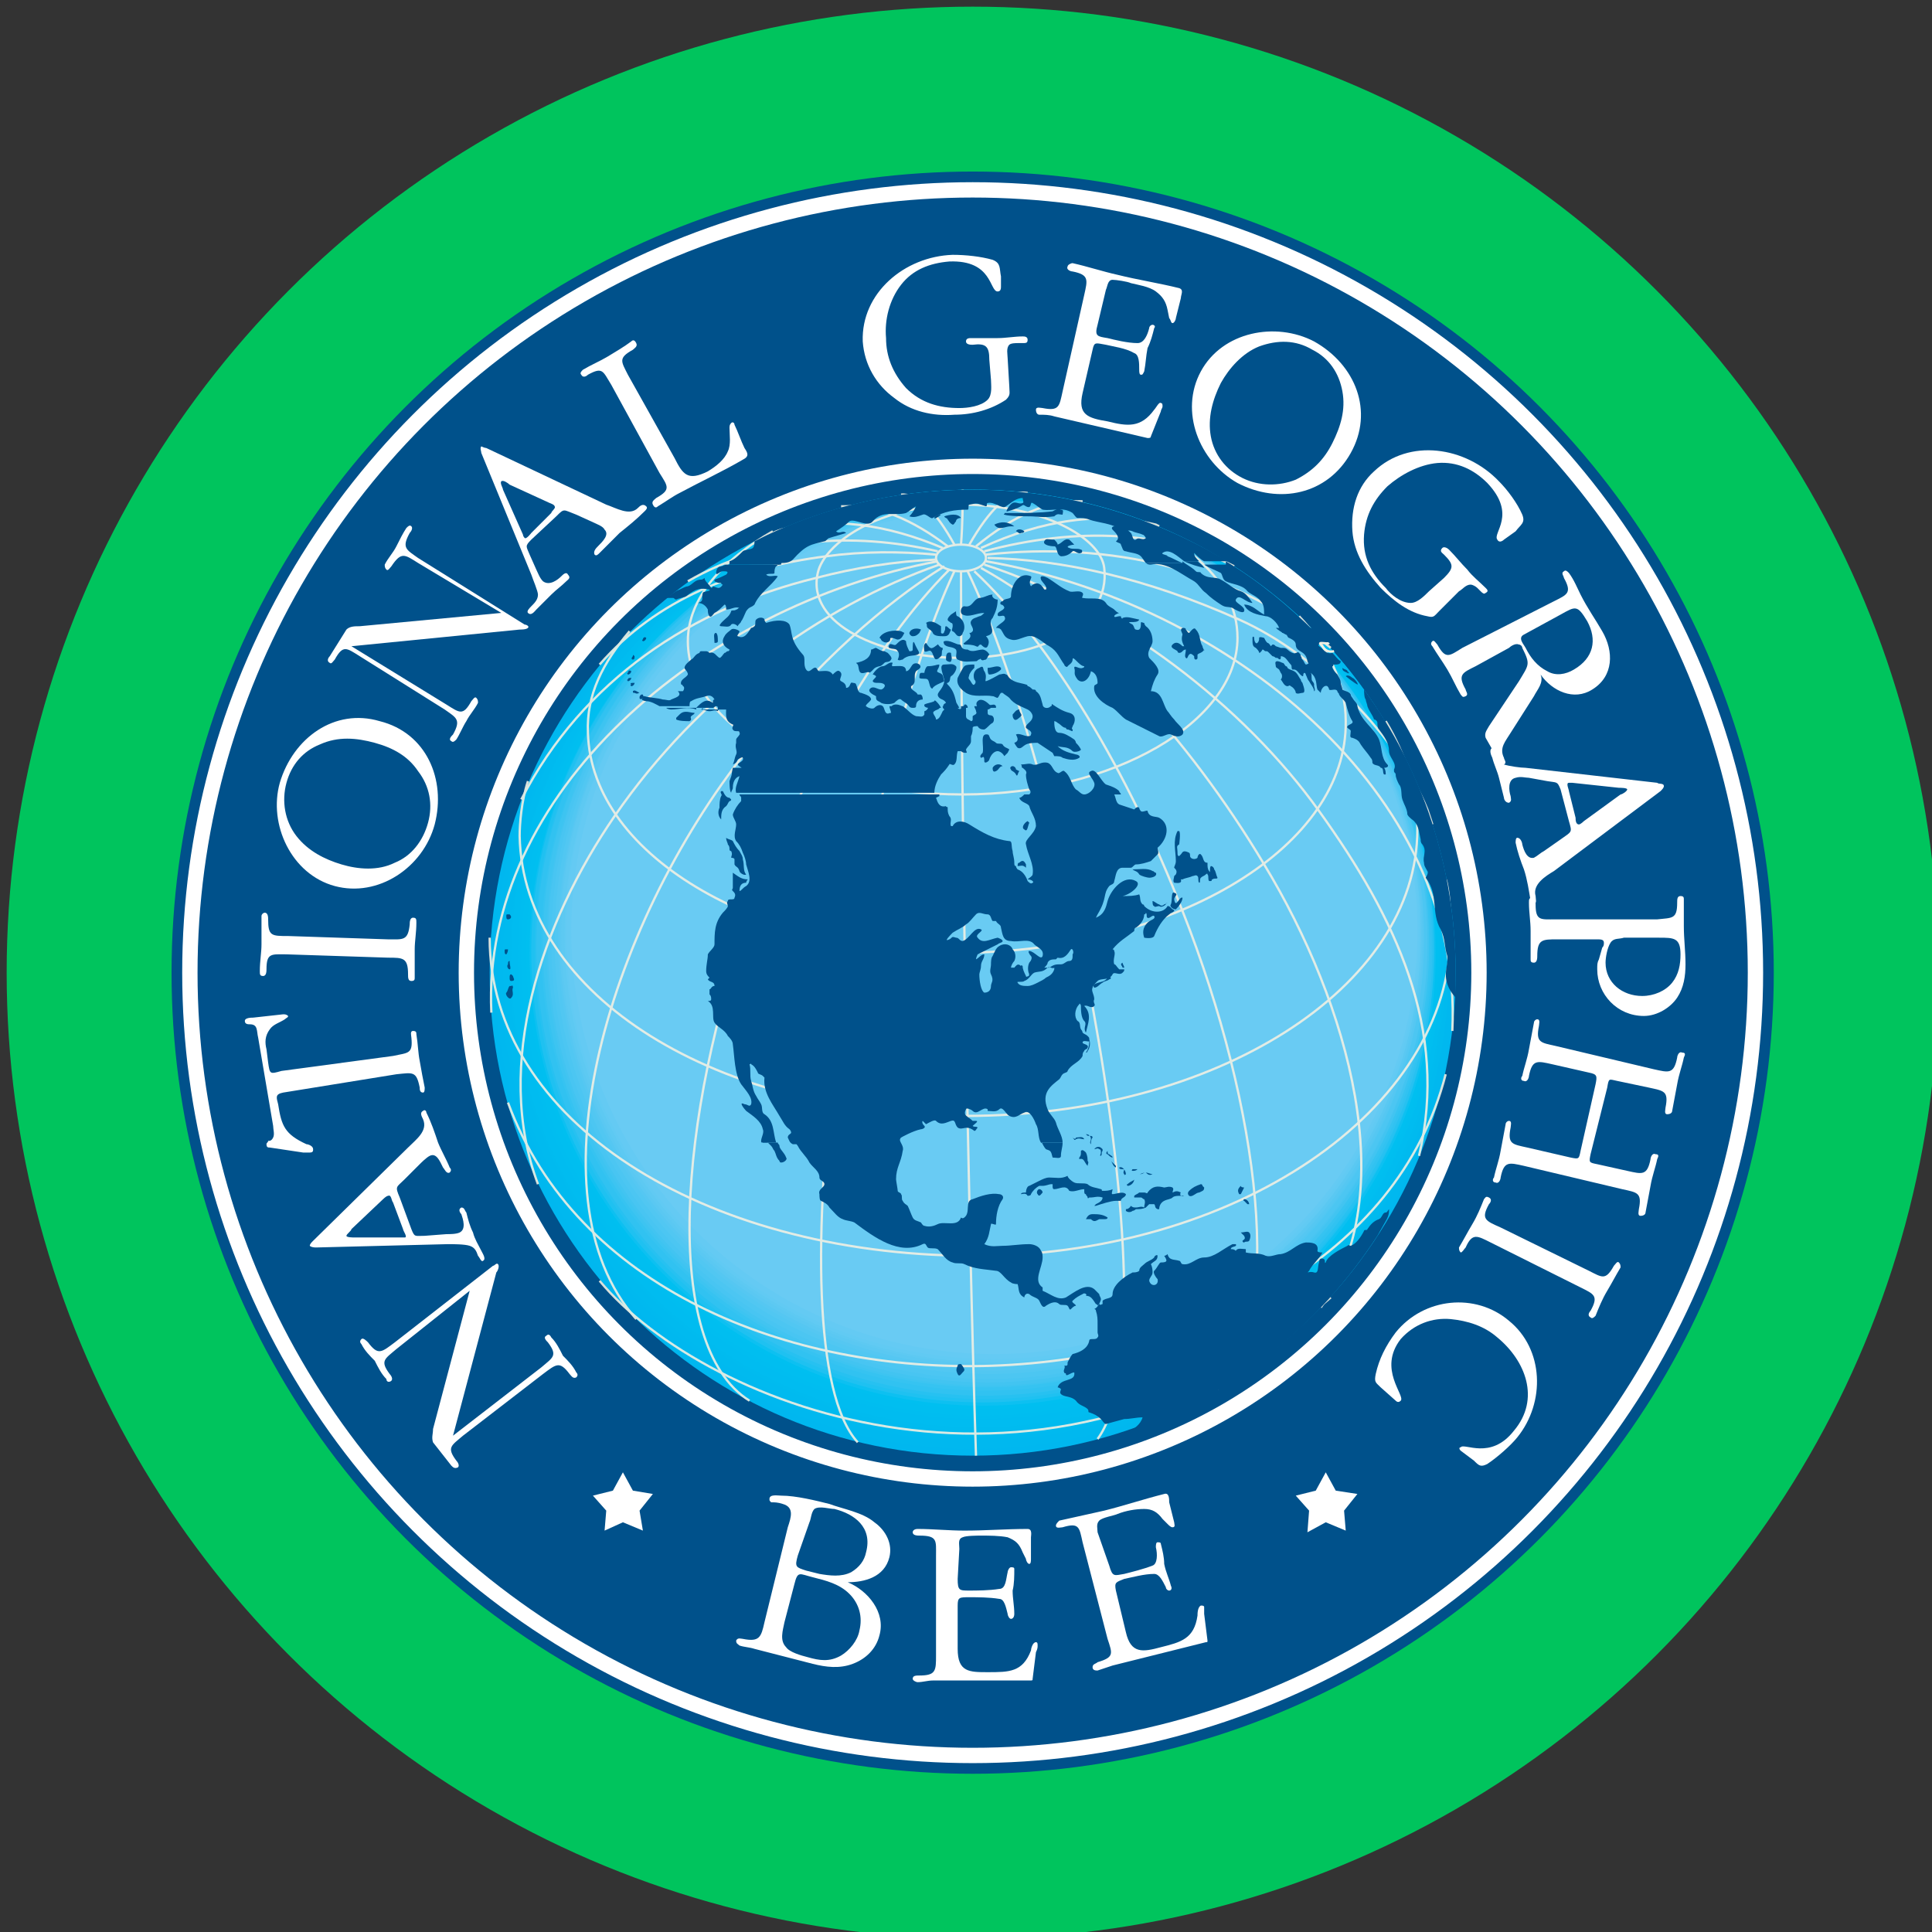 <?xml version="1.0" encoding="utf-8"?>
<!-- Generator: Adobe Illustrator 18.1.0, SVG Export Plug-In . SVG Version: 6.00 Build 0)  -->
<svg version="1.1" id="Layer_1" xmlns="http://www.w3.org/2000/svg" xmlns:xlink="http://www.w3.org/1999/xlink" x="0px" y="0px"
	 width="116px" height="116px" viewBox="0 0 116 116" enable-background="new 0 0 116 116" xml:space="preserve">
<rect x="0" y="0" width="116" height="116" fill="#333333" stroke="none"/>
<circle fill="#00C45D" cx="58.4" cy="58.4" r="58"/>
<g>
	<circle fill="#00518B" cx="58.4" cy="58.4" r="48.1"/>
	<path fill="#00B7EF" d="M58.4,87.4c16,0,29-13,29-29c0-16-13-29-29-29c-16.1,0-29,13-29,29C29.4,74.4,42.4,87.4,58.4,87.4z"/>
	<g>
		<circle fill="#ECF6FB" cx="61.8" cy="51.9" r="20.8"/>
		<path fill="#ECF6FB" d="M61.8,51.9"/>
	</g>
	<g>
		<path fill="#524F9E" d="M58.4,58.4"/>
	</g>
	<g>
		<path fill="#524F9E" stroke="#524F9E" stroke-width="0.345" d="M58.4,58.4"/>
	</g>
	<g>
		<circle fill="none" stroke="#FFFFFF" stroke-width="0.921" cx="58.4" cy="58.4" r="47"/>
		<path fill="none" stroke="#FFFFFF" stroke-width="0.921" d="M58.4,58.4"/>
	</g>
	<g>
		<circle fill="none" stroke="#FFFFFF" stroke-width="0.921" cx="58.4" cy="58.4" r="30.4"/>
		<path fill="none" stroke="#FFFFFF" stroke-width="0.921" d="M58.4,58.4"/>
	</g>
	<path fill="#FFFFFF" d="M48.6,91.4c0.1-0.2,0.1-0.6,0.3-0.8c0.3-0.2,0.9,0,1.2,0c1.2,0.3,2.3,1.1,1.9,2.6c-0.1,0.5-0.4,0.9-0.9,1.2
		c-0.6,0.3-1.3,0.2-1.9,0.1l-0.8-0.2c-0.6-0.2-0.7-0.2-0.5-0.9L48.6,91.4z M45.9,97.4c-0.2,0.9-0.3,1.2-1.3,1
		c-0.1,0-0.3-0.1-0.4,0.1c0,0.2,0.1,0.2,0.2,0.3c0.3,0.1,0.6,0.1,0.9,0.2c1.2,0.3,2.3,0.6,3.5,0.9c0.8,0.2,1.6,0.3,2.4,0
		c0.8-0.3,1.4-0.9,1.6-1.7c0.4-1.4-0.7-2.7-1.9-3.2c1,0,2.2-0.3,2.5-1.5c0.2-0.8-0.2-1.6-0.9-2.1c-0.7-0.6-1.9-0.8-2.7-1.1
		c-0.8-0.2-2-0.5-2.9-0.5c-0.2,0-0.7-0.1-0.7,0.2c0,0.1,0,0.1,0.1,0.2c0.2,0,0.4,0,0.7,0.1c0.7,0.2,0.5,0.8,0.3,1.4L45.9,97.4z
		 M47.7,95.1c0.2-0.8,0.3-0.6,1.1-0.4c0.8,0.2,1.6,0.4,2.2,1c0.6,0.6,0.8,1.4,0.6,2.2c-0.1,0.6-0.6,1.2-1.1,1.5
		c-0.7,0.4-1.3,0.3-2,0.1c-0.4-0.1-1.1-0.3-1.3-0.6c-0.4-0.4-0.2-1-0.1-1.5L47.7,95.1z"/>
	<path fill="#FFFFFF" d="M57.5,94.8c0,0.7,0.1,0.7,0.7,0.7c0.4,0,1.2,0,1.8-0.1c0.4,0,0.4-0.6,0.5-1c0-0.1,0.1-0.3,0.2-0.3
		c0.1,0,0.2,0,0.2,0.1c0,0.4,0,0.9-0.1,1.3c0,0.5,0.1,0.9,0.1,1.4c0,0.2-0.1,0.3-0.2,0.3c-0.1,0-0.2-0.2-0.2-0.3
		c-0.1-0.4-0.2-0.9-0.5-0.9c-0.6-0.1-1.3-0.1-1.8-0.1c-0.6,0-0.7,0-0.7,0.5l0,2.6c0,1.4,0.7,1.4,1.8,1.4c1.3,0,2.1,0,2.6-1.3
		c0-0.1,0.1-0.5,0.3-0.5c0.1,0,0.1,0.1,0.1,0.2c0,0.1,0,0.2-0.1,0.4l-0.2,1.6c0,0.1,0,0.1-0.2,0.1l-5.8,0c-0.3,0-0.6,0.1-0.9,0.1
		c-0.1,0-0.3-0.1-0.3-0.2c0-0.2,0.2-0.2,0.4-0.2c1,0,1-0.3,1-1.2l0-6c0-0.9,0.1-1.2-1-1.2c-0.1,0-0.4,0-0.4-0.2
		c0-0.1,0.1-0.2,0.3-0.2c0.9,0,1.9,0.1,2.8,0.1c1.3,0,2.5-0.1,3.8-0.1c0.3,0,0.2,0.4,0.2,0.5l0,1.3c0,0.1,0,0.3-0.1,0.3
		c-0.1,0-0.2-0.2-0.2-0.3l-0.2-0.4c-0.2-0.5-0.4-0.7-0.9-0.9c-0.5-0.1-1.1-0.1-1.6-0.1c-0.2,0-0.9,0-1.1,0.1
		c-0.3,0.1-0.2,0.4-0.2,0.7L57.5,94.8z"/>
	<path fill="#FFFFFF" d="M66.6,94c0.2,0.7,0.3,0.6,0.9,0.5c0.4-0.1,1.2-0.3,1.7-0.5c0.3-0.1,0.3-0.7,0.2-1.1c0-0.1,0-0.3,0.1-0.3
		c0.1,0,0.2,0,0.2,0.1c0.1,0.4,0.2,0.8,0.2,1.2c0.1,0.5,0.3,0.9,0.4,1.3c0.1,0.2,0,0.3-0.1,0.3c-0.1,0-0.2-0.1-0.2-0.2
		c-0.2-0.4-0.4-0.8-0.7-0.8c-0.6,0-1.3,0.2-1.8,0.3C67,95,66.9,95,67,95.5l0.6,2.5c0.3,1.3,1,1.2,2.1,0.9c1.2-0.3,2-0.5,2.2-1.9
		c0-0.1,0-0.5,0.2-0.6c0.1,0,0.2,0,0.2,0.1c0,0.1,0,0.2,0,0.4l0.2,1.6c0,0.1,0,0.1-0.1,0.1l-5.6,1.4c-0.3,0.1-0.6,0.2-0.9,0.3
		c-0.1,0-0.3,0-0.3-0.2c0-0.2,0.2-0.2,0.3-0.3c1-0.3,0.9-0.5,0.6-1.4L65,92.6c-0.2-0.9-0.2-1.2-1.2-0.9c-0.1,0-0.4,0.1-0.4-0.1
		c0-0.1,0.1-0.2,0.2-0.3c0.9-0.2,1.8-0.4,2.7-0.6c1.2-0.3,2.4-0.7,3.6-1c0.3-0.1,0.3,0.3,0.3,0.5l0.3,1.2c0,0.1,0.1,0.3-0.1,0.3
		c-0.1,0-0.2-0.1-0.3-0.2l-0.3-0.3c-0.3-0.4-0.6-0.6-1.1-0.6c-0.5,0-1.1,0.1-1.6,0.3c-0.2,0.1-0.9,0.2-1.1,0.4
		c-0.2,0.2-0.1,0.5-0.1,0.7L66.6,94z"/>
	<g>
		<path fill="#FFFFFF" d="M23.8,81c-0.7,0.6-1,0.7-0.4,1.5c0.1,0.1,0.2,0.3,0.1,0.4c-0.1,0.1-0.3,0.1-0.3-0.1
			c-0.3-0.3-0.5-0.7-0.7-1.1c-0.3-0.3-0.6-0.6-0.8-1c-0.1-0.1-0.1-0.2,0-0.3c0.1-0.1,0.3,0.1,0.4,0.2c0.6,0.8,0.8,0.6,1.6,0l5.9-4.6
			c0.1,0,0.2-0.2,0.3-0.1c0.1,0.1,0,0.4-0.1,0.5l-2.6,9.8l5.3-4.1c0.7-0.6,1-0.7,0.4-1.5c-0.1-0.1-0.3-0.3-0.1-0.4
			c0.1-0.1,0.2-0.1,0.3,0.1c0.3,0.3,0.5,0.7,0.7,1.1c0.3,0.3,0.6,0.6,0.8,1c0.1,0.1,0.1,0.2,0,0.3c-0.2,0.1-0.3-0.1-0.4-0.2
			c-0.6-0.8-0.8-0.6-1.6,0l-4.8,3.7c-0.7,0.6-1,0.7-0.4,1.5c0.1,0.1,0.2,0.3,0.1,0.4c-0.2,0.1-0.3,0-0.4-0.1l-1.1-1.4
			c-0.1-0.3,0-0.5,0-0.8l2.2-8.3L23.8,81z"/>
		<path fill="#FFFFFF" d="M21.3,74.3c-0.1,0-0.5,0-0.5-0.1c0-0.1,0.3-0.3,0.3-0.4L23,72c0,0,0.2-0.2,0.3-0.2
			c0.2-0.1,0.2,0.3,0.3,0.4l0.6,1.6c0,0.1,0.3,0.5,0.1,0.5c0,0-0.1,0-0.2,0L21.3,74.3z M25.5,74.2c-0.6,0-0.6,0.1-0.8-0.4L24,71.9
			c-0.3-0.7-0.2-0.6,0.3-1.1l0.9-0.9c0.1-0.1,0.4-0.4,0.6-0.5c0.4-0.2,0.6,0.3,0.8,0.7c0.1,0.1,0.2,0.4,0.4,0.3
			c0.1-0.1,0.1-0.2,0-0.3c-0.2-0.5-0.5-1-0.7-1.5c-0.2-0.6-0.4-1.2-0.7-1.8c0-0.1-0.1-0.2-0.2-0.1c-0.2,0.1-0.1,0.3,0,0.5
			c0.3,0.7-0.4,1.2-0.9,1.7l-5.7,5.6c-0.1,0.1-0.2,0.2-0.2,0.3c0.1,0.1,0.3,0.1,0.4,0.1l7.9-0.2c0.3,0,1,0,1.3,0.1
			c0.3,0.1,0.4,0.3,0.5,0.6c0.1,0.1,0.2,0.4,0.3,0.3c0.2-0.1,0-0.4-0.1-0.6c-0.2-0.4-0.4-0.7-0.5-1.1c-0.2-0.4-0.3-0.8-0.4-1.2
			c-0.1-0.1-0.1-0.3-0.3-0.3c-0.2,0.1-0.1,0.3,0,0.4c0.1,0.3,0.3,0.9-0.1,1.1c-0.2,0.1-0.6,0.1-0.8,0.1L25.5,74.2z"/>
		<path fill="#FFFFFF" d="M23.6,63.4c0.9-0.2,1.2-0.1,1.1-1.1c0-0.1-0.1-0.4,0.1-0.4c0.2,0,0.2,0.1,0.2,0.2c0.1,0.6,0.1,1.1,0.2,1.6
			c0.1,0.6,0.2,1.1,0.3,1.6c0,0.1,0,0.3-0.1,0.3c-0.2,0-0.2-0.2-0.2-0.3c-0.2-1-0.4-0.9-1.4-0.8L17,65.6c-0.5,0.1-0.4,0.3-0.3,0.7
			c0.2,1.3,0.4,1.8,1.7,2.4c0.1,0,0.4,0.1,0.4,0.3c0,0.1,0,0.2-0.2,0.2c-0.1,0-0.3,0-0.4,0l-2-0.3c-0.1,0-0.2,0-0.2-0.2
			c0-0.1,0.1-0.1,0.1-0.2c0.1,0,0.2,0,0.3-0.2c0.1-0.2,0-0.5,0-0.7l-0.9-5.3c-0.1-0.4,0-0.8-0.5-0.8c-0.1,0-0.3,0-0.3-0.2
			c0-0.2,0.4-0.2,0.5-0.2l1.8-0.2c0.1,0,0.2,0,0.3,0.1c0,0.1-0.1,0.1-0.2,0.2c-0.3,0.2-0.7,0.3-0.9,0.6c-0.3,0.4-0.3,0.8-0.2,1.2
			l0.1,0.8c0.1,0.7,0.1,0.7,0.8,0.5L23.6,63.4z"/>
		<path fill="#FFFFFF" d="M17.2,57.3c-0.9,0-1.2-0.1-1.2,0.9c0,0.1,0,0.4-0.2,0.4c-0.2,0-0.2-0.1-0.2-0.3c0-0.6,0.1-1.1,0.1-1.6
			c0-0.6,0-1.1,0-1.7c0-0.1,0.1-0.2,0.2-0.2c0.2,0,0.2,0.3,0.2,0.4c0,1,0.2,1,1.2,1l6,0.2c0.9,0,1.2,0.1,1.3-0.9
			c0-0.1,0-0.4,0.2-0.4c0.2,0,0.2,0.1,0.2,0.3c0,0.6-0.1,1.1-0.1,1.6c0,0.6,0,1.1,0,1.7c0,0.1,0,0.2-0.2,0.2c-0.2,0-0.2-0.2-0.2-0.4
			c0-1-0.3-1-1.2-1L17.2,57.3z"/>
		<path fill="#FFFFFF" d="M22.5,44.6c1.1,0.3,2,0.8,2.6,1.7c0.7,0.9,0.9,2,0.6,3.1c-0.3,1.1-1,2-2,2.4c-1,0.5-2.2,0.4-3.2,0.1
			c-1-0.3-2-0.8-2.7-1.7c-0.7-0.9-0.9-2.1-0.6-3.2c0.3-1.1,1-1.9,2-2.3C20.3,44.2,21.4,44.3,22.5,44.6z M20.1,53.2
			c2.6,0.7,5.3-1.1,6-3.7c0.7-2.7-0.5-5.5-3.3-6.2c-2.7-0.8-5.2,1-6,3.7C16.1,49.5,17.5,52.5,20.1,53.2z"/>
		<path fill="#FFFFFF" d="M25.1,33.8c-0.8-0.5-1-0.7-1.6,0.2c-0.1,0.1-0.2,0.3-0.3,0.2c-0.1-0.1-0.1-0.2-0.1-0.3
			c0.2-0.4,0.5-0.7,0.7-1.1c0.2-0.4,0.4-0.8,0.6-1.1c0.1-0.1,0.2-0.2,0.3-0.1c0.1,0.1,0,0.3-0.1,0.4c-0.5,0.9-0.2,1,0.5,1.5l6.4,4
			c0.1,0,0.3,0.1,0.2,0.2c-0.1,0.1-0.4,0.1-0.5,0.1l-10.1,1l5.7,3.5c0.8,0.5,1,0.7,1.5-0.2c0.1-0.1,0.2-0.3,0.3-0.2
			c0.1,0.1,0.1,0.2,0.1,0.3c-0.2,0.4-0.5,0.7-0.7,1.1c-0.2,0.3-0.4,0.8-0.6,1.1c-0.1,0.1-0.2,0.2-0.3,0.1c-0.2-0.1,0-0.3,0.1-0.4
			c0.5-0.9,0.2-1-0.5-1.5l-5.1-3.2c-0.8-0.5-1-0.7-1.5,0.2c-0.1,0.1-0.2,0.3-0.3,0.2c-0.2-0.1-0.1-0.3,0-0.4l1-1.6
			c0.2-0.2,0.5-0.2,0.8-0.2l8.5-0.8L25.1,33.8z"/>
		<path fill="#FFFFFF" d="M30.2,29.4c0-0.1-0.2-0.4-0.1-0.5c0.1-0.1,0.4,0.1,0.5,0.2l2.4,1.1c0,0,0.3,0.1,0.3,0.2
			c0.1,0.1-0.2,0.3-0.2,0.4l-1.2,1.2c0,0-0.3,0.4-0.4,0.3c0,0-0.1-0.1-0.1-0.2L30.2,29.4z M31.8,33.3c-0.2-0.5-0.3-0.5,0.1-0.9
			l1.5-1.4c0.5-0.5,0.4-0.4,1.2-0.1l1.1,0.5c0.2,0.1,0.5,0.2,0.6,0.4c0.3,0.3-0.1,0.7-0.4,1c-0.1,0.1-0.3,0.3-0.2,0.5
			c0.1,0.1,0.2,0,0.3-0.1c0.4-0.4,0.8-0.8,1.2-1.2c0.5-0.4,1-0.8,1.5-1.3c0.1-0.1,0.2-0.2,0.1-0.3c-0.2-0.2-0.4,0-0.5,0.1
			c-0.5,0.5-1.3,0-1.9-0.2l-7.2-3.4c-0.1,0-0.3-0.1-0.3-0.1c-0.1,0.1,0,0.3,0,0.4l3,7.3c0.1,0.3,0.4,1,0.4,1.2
			c0,0.3-0.2,0.5-0.4,0.7c-0.1,0.1-0.3,0.3-0.2,0.4c0.2,0.2,0.4-0.1,0.5-0.2c0.3-0.3,0.6-0.6,0.9-0.9c0.3-0.3,0.6-0.5,0.9-0.8
			c0.1-0.1,0.3-0.2,0.1-0.4c-0.1-0.2-0.3,0-0.4,0.1c-0.2,0.2-0.7,0.6-1.1,0.3c-0.2-0.2-0.3-0.5-0.4-0.7L31.8,33.3z"/>
		<path fill="#FFFFFF" d="M40.5,27.5c0.5,1,0.8,1.4,2,0.8c0.5-0.3,1-0.7,1.2-1.2c0.2-0.4,0.1-1,0.1-1.4c0-0.1,0-0.2,0.1-0.3
			c0.1-0.1,0.2,0,0.2,0.1c0.2,0.4,0.4,1,0.6,1.4c0.2,0.3,0.3,0.5-0.1,0.7c-1.2,0.7-2.5,1.3-3.8,2c-0.4,0.2-0.8,0.5-1.3,0.8
			c-0.1,0.1-0.2,0.1-0.3-0.1c-0.1-0.2,0.1-0.3,0.2-0.4c0.9-0.5,0.7-0.7,0.2-1.5l-2.9-5.3c-0.5-0.8-0.5-1.1-1.4-0.6
			c-0.1,0.1-0.3,0.2-0.4,0c-0.1-0.1,0-0.2,0.1-0.3c0.5-0.3,1-0.5,1.5-0.8c0.5-0.3,1-0.6,1.4-0.9c0.1-0.1,0.2-0.1,0.3,0.1
			c0.1,0.2-0.1,0.3-0.2,0.4c-0.9,0.5-0.7,0.7-0.3,1.5L40.5,27.5z"/>
		<path fill="#FFFFFF" d="M60.1,17.2c0,0.1,0,0.3-0.2,0.3c-0.5,0-0.3-1.9-2.9-1.8c-1.2,0.1-2.2,0.5-2.9,1.4c-0.7,0.9-1,2.1-0.9,3.2
			c0,1.1,0.4,2.1,1.2,3c0.9,0.9,2,1.2,3.2,1.2c0.5,0,1.3-0.1,1.7-0.5c0.3-0.3,0.2-0.9,0.2-1.2l-0.1-1.2c0-0.8-0.2-1-1-0.9
			c-0.1,0-0.4,0-0.4-0.2c0-0.2,0.2-0.2,0.3-0.2c0.5,0,1.1,0,1.6,0c0.5,0,1-0.1,1.5-0.1c0.1,0,0.3,0,0.3,0.2c0,0.2-0.1,0.2-0.3,0.2
			l-0.3,0c-0.1,0-0.4,0-0.5,0.1c-0.2,0.2-0.1,0.6-0.1,0.8l0.1,1.7c0,0.4,0.1,0.5-0.2,0.8c-0.9,0.6-2,0.9-3.1,0.9
			c-1.3,0.1-2.6-0.2-3.6-1c-1.1-0.8-1.8-2-1.9-3.4c-0.1-2.9,2.5-5.1,5.4-5.2c0.8,0,1.7,0.1,2.4,0.3c0.5,0.2,0.4,0.5,0.5,1L60.1,17.2
			z"/>
		<path fill="#FFFFFF" d="M65.9,19.5c-0.2,0.7,0,0.7,0.6,0.8c0.4,0.1,1.2,0.3,1.8,0.3c0.4,0,0.6-0.5,0.7-0.9c0-0.1,0.1-0.2,0.2-0.2
			c0.1,0,0.2,0.1,0.1,0.2c-0.1,0.4-0.2,0.8-0.4,1.2c-0.1,0.5-0.1,0.9-0.2,1.4c-0.1,0.2-0.1,0.2-0.2,0.2c-0.1,0-0.1-0.2-0.1-0.3
			c0-0.4,0-0.9-0.3-1c-0.5-0.3-1.3-0.4-1.7-0.5c-0.6-0.1-0.7-0.2-0.8,0.3L65,23.6c-0.3,1.3,0.3,1.5,1.5,1.7c1.2,0.3,2,0.4,2.8-0.7
			c0.1-0.1,0.3-0.5,0.4-0.4c0.1,0,0.1,0.1,0.1,0.2c0,0.1-0.1,0.2-0.1,0.3l-0.6,1.5c0,0.1-0.1,0.1-0.2,0.1L63.3,25
			c-0.3-0.1-0.6-0.1-0.9-0.1c-0.1,0-0.2-0.1-0.2-0.3c0-0.2,0.3-0.1,0.4-0.1c1,0.2,1-0.1,1.2-1l1.3-5.8c0.2-0.9,0.3-1.2-0.7-1.4
			c-0.1,0-0.4-0.1-0.3-0.3c0-0.1,0.2-0.2,0.3-0.2c0.9,0.2,1.8,0.5,2.7,0.7c1.2,0.3,2.5,0.5,3.7,0.8c0.3,0.1,0.1,0.4,0.1,0.6
			l-0.3,1.2c0,0.1-0.1,0.3-0.2,0.3c-0.1,0-0.1-0.2-0.2-0.3l-0.1-0.5c-0.1-0.5-0.3-0.8-0.7-1.1c-0.4-0.3-1.1-0.4-1.5-0.5
			c-0.2-0.1-0.9-0.2-1.1-0.2c-0.3,0-0.3,0.4-0.4,0.6L65.9,19.5z"/>
		<path fill="#FFFFFF" d="M80,26.6c-0.5,1-1.2,1.7-2.2,2.2c-1,0.4-2.2,0.4-3.2-0.1c-1-0.5-1.7-1.4-1.9-2.5c-0.2-1.1,0.1-2.2,0.6-3.2
			c0.5-0.9,1.3-1.8,2.3-2.2c1.1-0.4,2.2-0.4,3.2,0.2c1,0.5,1.6,1.4,1.8,2.5C80.8,24.6,80.5,25.6,80,26.6z M72.1,22.3
			c-1.3,2.4-0.1,5.4,2.2,6.7c2.5,1.3,5.4,0.7,6.8-1.8c1.4-2.5,0.3-5.3-2.2-6.7C76.6,19.3,73.4,19.9,72.1,22.3z"/>
		<path fill="#FFFFFF" d="M90.3,32.4c-0.1,0.1-0.3,0.2-0.4,0c-0.3-0.4,1.2-1.5-0.6-3.4c-0.8-0.8-1.8-1.3-3-1.2
			c-1.1,0.1-2.2,0.7-3,1.4c-0.8,0.8-1.3,1.7-1.4,2.9c-0.1,1.3,0.4,2.3,1.3,3.2c0.3,0.4,0.9,0.9,1.5,0.9c0.4,0,0.8-0.4,1.1-0.7
			l0.9-0.8c0.6-0.6,0.6-0.8,0-1.4c-0.1-0.1-0.3-0.2-0.1-0.4c0.1-0.1,0.3,0,0.4,0.1c0.4,0.4,0.7,0.8,1.1,1.2c0.3,0.4,0.7,0.7,1.1,1.1
			c0.1,0.1,0.2,0.2,0,0.3c-0.1,0.1-0.2,0-0.3-0.1l-0.2-0.2c-0.1-0.1-0.3-0.2-0.4-0.2c-0.3,0-0.5,0.3-0.7,0.4l-1.2,1.2
			c-0.3,0.3-0.3,0.4-0.7,0.3c-1.1-0.2-2-0.9-2.8-1.7c-0.9-1-1.6-2.1-1.7-3.4c-0.1-1.4,0.3-2.7,1.3-3.6c2.1-2,5.5-1.5,7.5,0.6
			c0.5,0.5,1.1,1.3,1.4,2c0.2,0.5-0.1,0.6-0.4,1L90.3,32.4z"/>
		<path fill="#FFFFFF" d="M93.7,36.9c0.9-0.5,1-0.6,1.6,0.4c0.6,1.1,0.4,2.2-0.8,2.9c-0.5,0.3-1.1,0.4-1.6,0.1
			c-0.6-0.3-1-0.8-1.3-1.4c-0.1-0.2-0.5-0.6-0.1-0.8L93.7,36.9z M87.8,38.9c-0.8,0.5-1,0.7-1.5-0.2c-0.1-0.1-0.2-0.3-0.3-0.2
			c-0.1,0.1-0.1,0.2,0,0.3c0.3,0.5,0.6,0.9,0.9,1.4c0.3,0.5,0.5,1,0.8,1.5c0.1,0.1,0.1,0.2,0.3,0.1c0.2-0.1,0-0.3,0-0.4
			c-0.5-0.9-0.2-1,0.6-1.4l2-1.1c0.1-0.1,0.4-0.3,0.6-0.2c0.1,0,0.2,0.1,0.2,0.2c0.5,1,0.4,1-0.2,2l-1.8,2.7
			c-0.1,0.2-0.3,0.4-0.2,0.7l0.8,1.4c0.1,0.1,0.1,0.2,0.3,0.2c0.2-0.1,0-0.3,0-0.4c-0.3-0.6,0.1-1,0.4-1.5l1.4-2.2
			c0.2-0.4,0.6-0.8,0.4-1.3c0.7,1,2,1.6,3.1,0.9c1.3-0.8,1.3-2.3,0.6-3.5c-0.4-0.7-0.9-1.4-1.3-2.2c-0.2-0.4-0.4-0.9-0.7-1.3
			c-0.1-0.1-0.2-0.2-0.3-0.1c-0.2,0.1,0,0.3,0,0.4c0.5,0.9,0.2,1-0.6,1.4L87.8,38.9z"/>
		<path fill="#FFFFFF" d="M97.2,47.3c0.1,0,0.5,0,0.5,0.1c0,0.1-0.3,0.3-0.4,0.3l-2.2,1.6c0,0-0.2,0.2-0.3,0.2
			c-0.2,0-0.2-0.3-0.2-0.4l-0.4-1.6c0-0.1-0.2-0.5,0-0.5c0,0,0.1,0,0.2,0L97.2,47.3z M92.9,46.9c0.6,0.1,0.6,0,0.8,0.5l0.5,1.9
			c0.2,0.7,0.2,0.6-0.5,1.1l-1,0.7c-0.2,0.1-0.4,0.3-0.6,0.4c-0.4,0.1-0.6-0.4-0.7-0.8c0-0.1-0.1-0.4-0.3-0.4
			c-0.1,0-0.1,0.2-0.1,0.3c0.1,0.5,0.3,1.1,0.5,1.6c0.2,0.6,0.3,1.3,0.4,1.9c0,0.1,0.1,0.2,0.2,0.2c0.2-0.1,0.1-0.3,0.1-0.5
			c-0.2-0.7,0.6-1.2,1.1-1.5l6.4-4.8c0.1-0.1,0.2-0.2,0.2-0.3c0-0.2-0.3-0.1-0.4-0.2l-7.9-0.9c-0.3,0-1-0.1-1.3-0.2
			c-0.2-0.1-0.3-0.4-0.4-0.7c0-0.1-0.1-0.4-0.3-0.3c-0.2,0.1-0.1,0.4,0,0.6c0.1,0.4,0.3,0.8,0.4,1.2c0.1,0.4,0.2,0.8,0.3,1.2
			c0,0.1,0.1,0.3,0.3,0.3c0.2-0.1,0.1-0.3,0.1-0.4c-0.1-0.3-0.2-1,0.3-1.1c0.3-0.1,0.6,0,0.8,0L92.9,46.9z"/>
		<path fill="#FFFFFF" d="M99.6,56.3c0.9,0,1.3,0,1.3,1c0,0.6-0.1,1.2-0.5,1.7c-0.4,0.5-1.1,0.8-1.8,0.8c-1.2,0-2.2-0.8-2.2-2
			c0-0.3,0.1-0.9,0.3-1.2c0.2-0.3,0.5-0.2,0.8-0.3L99.6,56.3z M93.4,55.2c-0.9,0-1.2,0.1-1.2-0.9c0-0.1,0-0.4-0.2-0.4
			c-0.2,0-0.2,0.1-0.2,0.3c0,0.6,0.1,1.1,0.1,1.7c0,0.6,0,1.1,0,1.7c0,0.1,0,0.2,0.2,0.2c0.2,0,0.2-0.3,0.2-0.4c0-1,0.3-1,1.2-1
			l2.4,0c0.2,0,0.4,0,0.4,0.2c0,0.1,0,0.2-0.1,0.3L96,57.6c-0.1,0.2-0.1,0.3-0.1,0.6c0,1.5,1.2,2.8,2.8,2.8c0.8,0,1.6-0.5,2-1.1
			c0.4-0.6,0.5-1.3,0.5-2c0-0.8-0.1-1.5-0.1-2.3c0-0.5,0-1,0-1.6c0-0.1,0-0.2-0.2-0.2c-0.2,0-0.2,0.2-0.2,0.4c0,1-0.3,0.9-1.2,1
			L93.4,55.2z"/>
		<path fill="#FFFFFF" d="M93.2,63.9c-0.9-0.2-1.2-0.3-1.4,0.7c0,0.1-0.1,0.4-0.3,0.3c-0.2,0-0.2-0.2-0.1-0.3c0.1-0.5,0.3-1,0.4-1.6
			c0.1-0.5,0.2-1.1,0.3-1.6c0-0.1,0.1-0.2,0.2-0.2c0.2,0,0.1,0.3,0.1,0.4c-0.2,1,0.1,1,1,1.2l5.9,1.4c0.9,0.2,1.2,0.3,1.4-0.7
			c0-0.1,0.1-0.4,0.3-0.3c0.2,0,0.2,0.1,0.1,0.3c-0.1,0.5-0.3,1-0.4,1.6c-0.1,0.5-0.2,1.1-0.3,1.6c0,0.1-0.1,0.2-0.3,0.2
			c-0.2,0-0.1-0.3-0.1-0.4c0.2-1-0.1-1-1-1.2l-1.9-0.4c-0.5-0.1-0.5-0.2-0.6,0.4l-1,4c-0.1,0.5-0.1,0.5,0.4,0.6l1.8,0.4
			c0.9,0.2,1.2,0.3,1.4-0.7c0-0.1,0.1-0.4,0.3-0.3c0.2,0,0.2,0.1,0.1,0.3c-0.1,0.5-0.3,1-0.4,1.6c-0.1,0.5-0.2,1.1-0.3,1.6
			c0,0.1-0.1,0.2-0.3,0.2c-0.2,0-0.1-0.3-0.1-0.4c0.2-1-0.1-1-1-1.2l-5.9-1.4c-0.9-0.2-1.2-0.3-1.4,0.7c0,0.1-0.1,0.4-0.3,0.3
			c-0.2,0-0.2-0.2-0.1-0.3c0.1-0.5,0.3-1,0.4-1.6c0.1-0.5,0.2-1.1,0.3-1.6c0-0.1,0.1-0.2,0.2-0.2c0.2,0,0.1,0.3,0.1,0.4
			c-0.2,1,0.1,1,1,1.2l2.6,0.6c0.5,0.1,0.5,0.1,0.6-0.4l0.9-4c0.1-0.5,0.1-0.6-0.4-0.7L93.2,63.9z"/>
		<path fill="#FFFFFF" d="M95.4,76.3c0.8,0.4,1,0.6,1.5-0.3c0.1-0.1,0.2-0.3,0.3-0.2c0.1,0.1,0.1,0.2,0.1,0.3
			c-0.3,0.5-0.5,0.9-0.8,1.4c-0.3,0.5-0.5,1-0.7,1.5c-0.1,0.1-0.2,0.2-0.3,0.1c-0.2-0.1-0.1-0.3,0-0.4c0.5-0.9,0.2-1-0.6-1.4
			l-5.4-2.7c-0.8-0.4-1.1-0.6-1.5,0.3c-0.1,0.1-0.2,0.3-0.3,0.3c-0.1-0.1-0.1-0.2-0.1-0.3c0.3-0.5,0.5-0.9,0.8-1.4
			c0.3-0.5,0.5-1,0.7-1.5c0.1-0.1,0.1-0.2,0.3-0.1c0.2,0.1,0.1,0.3,0,0.4c-0.5,0.9-0.2,1,0.7,1.4L95.4,76.3z"/>
		<path fill="#FFFFFF" d="M87.7,87.1c-0.1-0.1-0.1-0.2,0-0.2c0.2-0.3,1.8,0.8,3.2-1c1.6-1.9,0.7-4.2-1-5.6c-0.8-0.7-1.8-1-2.8-1.1
			c-1.1-0.1-2.2,0.3-3,1.2c-1.4,1.8,0.3,3.4,0,3.7c-0.1,0.1-0.2,0.1-0.3,0l-0.9-0.8c-0.3-0.3-0.4-0.3-0.3-0.8
			c0.2-0.9,0.6-1.7,1.2-2.5c1.7-2.1,4.8-2.4,6.8-0.7c2.1,1.7,2.2,4.9,0.5,7c-0.4,0.5-1.2,1.2-1.8,1.6c-0.4,0.2-0.5,0.1-0.8-0.2
			L87.7,87.1z"/>
		<path fill="#00ABEC" d="M58.4,58.4"/>
	</g>
	<g>
		<circle fill="#00B7EF" cx="58.4" cy="58.3" r="28.9"/>
		<circle fill="#00B8EF" cx="58.5" cy="58.2" r="28.8"/>
		<circle fill="#00B8EF" cx="58.5" cy="58.1" r="28.6"/>
		<circle fill="#00B9EF" cx="58.5" cy="58" r="28.5"/>
		<circle fill="#00BAEF" cx="58.6" cy="57.9" r="28.4"/>
		<circle fill="#00BAEF" cx="58.6" cy="57.8" r="28.2"/>
		<circle fill="#00BBEF" cx="58.7" cy="57.8" r="28.1"/>
		<circle fill="#00BCF0" cx="58.7" cy="57.7" r="28"/>
		<circle fill="#00BCF0" cx="58.8" cy="57.6" r="27.9"/>
		<circle fill="#00BDF0" cx="58.8" cy="57.5" r="27.7"/>
		<circle fill="#00BEF0" cx="58.9" cy="57.4" r="27.6"/>
		<circle fill="#00BEF0" cx="58.9" cy="57.3" r="27.5"/>
		<circle fill="#00BFF0" cx="59" cy="57.2" r="27.4"/>
		<circle fill="#0DC0F1" cx="59" cy="57.2" r="27.2"/>
		<circle fill="#1FC1F1" cx="59" cy="57.1" r="27.1"/>
		<circle fill="#27C1F1" cx="59.1" cy="57" r="27"/>
		<circle fill="#31C2F1" cx="59.1" cy="56.9" r="26.9"/>
		<circle fill="#36C3F1" cx="59.2" cy="56.8" r="26.7"/>
		<circle fill="#3DC4F1" cx="59.2" cy="56.7" r="26.6"/>
		<circle fill="#42C4F1" cx="59.3" cy="56.7" r="26.5"/>
		<circle fill="#48C5F2" cx="59.3" cy="56.6" r="26.4"/>
		<circle fill="#4CC6F2" cx="59.4" cy="56.5" r="26.3"/>
		<circle fill="#51C7F2" cx="59.4" cy="56.4" r="26.1"/>
		<circle fill="#55C7F2" cx="59.5" cy="56.3" r="26"/>
		<circle fill="#5AC8F2" cx="59.5" cy="56.2" r="25.9"/>
		<circle fill="#5DC9F2" cx="59.5" cy="56.1" r="25.8"/>
		<circle fill="#61CAF3" cx="59.6" cy="56.1" r="25.7"/>
		<circle fill="#64CAF3" cx="59.6" cy="56" r="25.6"/>
		<circle fill="#69CBF3" cx="59.7" cy="55.9" r="25.4"/>
	</g>
	<g opacity="0.9">
		<g>
			<ellipse fill="none" stroke="#F0EFE3" stroke-width="0.138" cx="57.7" cy="33.5" rx="1.5" ry="0.8"/>
			<path fill="none" stroke="#F0EFE3" stroke-width="0.138" d="M57.7,33.5"/>
		</g>
		<path fill="none" stroke="#F0EFE3" stroke-width="0.138" d="M57.7,39.5c4.8,0,9-2,8.6-5.4c-0.2-1.8-3.7-3.8-8.6-3.8
			s-8.2,2.3-8.6,4.1C48.4,37.5,52.9,39.5,57.7,39.5z"/>
		<path fill="none" stroke="#F0EFE3" stroke-width="0.138" d="M37.8,37.9c-1.6,1.9-2.6,3.8-2.5,6.1c0.2,7.5,10.5,13.4,23,13.2
			c12.5-0.3,22.6-6.4,22.5-13.9c0-2.3-1.1-4.5-2.8-6.3"/>
		<path fill="none" stroke="#F0EFE3" stroke-width="0.138" d="M29.4,56.3c0,11,12.8,19,28.8,19.1c16,0.1,28.9-8.8,28.9-19.4
			c0,0,0-1.1-0.1-2.1c-0.1-0.9-0.2-1.1-0.2-1.1"/>
		<path fill="none" stroke="#F0EFE3" stroke-width="0.138" d="M36,76.9c6.4,7.7,26.9,15.6,43.9,1"/>
		<path fill="none" stroke="#F0EFE3" stroke-width="0.138" d="M30.5,66.2c8.2,22.2,50.6,20.5,56.3-1.7"/>
		<path fill="none" stroke="#F0EFE3" stroke-width="0.138" d="M31.7,46.9c-0.4,1.2-0.5,2.6-0.5,3.3C31.4,59.8,43,67,58,67
			c15,0,27.1-7.7,27.1-17.2c0-2.3-0.7-4.5-1.9-6.5"/>
		<path fill="none" stroke="#F0EFE3" stroke-width="0.138" d="M46.4,31.9c-3,1.7-5.1,4-5.1,6.6c0,5.1,7.4,9.2,16.5,9.2
			c9.1,0,16.5-4.4,16.5-9.4c0-3.7-3.6-6.6-9.8-8.2"/>
		<path fill="none" stroke="#F0EFE3" stroke-width="0.138" d="M41.3,34.9c4.5-2.6,9.8-3,15-1.8"/>
		<path fill="none" stroke="#F0EFE3" stroke-width="0.138" d="M59.1,33.9c8,2.6,15.6,8.5,20.1,14.8c4.6,6.4,7.8,13.1,6,20.7"/>
		<path fill="none" stroke="#F0EFE3" stroke-width="0.138" d="M29.5,60.8C28.9,47.7,42,36.4,56.3,33.7"/>
		<path fill="none" stroke="#F0EFE3" stroke-width="0.138" d="M59.2,33.3c7.4-0.8,14.8,0.8,20.7,5.6"/>
		<path fill="none" stroke="#F0EFE3" stroke-width="0.138" d="M32.3,71.1c-2.7-7.2,0.2-15.7,4.6-22.1c5.1-7.4,12.4-12.6,19.5-15.1"
			/>
		<path fill="none" stroke="#F0EFE3" stroke-width="0.138" d="M59.1,33.1c5.6-1.5,10.9-1.2,15,0.9"/>
		<path fill="none" stroke="#F0EFE3" stroke-width="0.138" d="M38.2,79.2c-6.6-7.4-1.6-24.1,7.1-34.7c3.8-4.7,7.7-8.2,11.4-10.5"/>
		<path fill="none" stroke="#F0EFE3" stroke-width="0.138" d="M58.9,32.9c3.7-1.7,7.2-2.2,10.5-1.4l0.2,0.1"/>
		<path fill="none" stroke="#F0EFE3" stroke-width="0.138" d="M65,30.1c-2.1-0.1-4.2,0.9-6.4,2.7"/>
		<path fill="none" stroke="#F0EFE3" stroke-width="0.138" d="M57,34.2c-4.6,4.6-8.9,12.4-11.9,20.6C40.7,67,39.7,80.8,45,84.1"/>
		<path fill="none" stroke="#F0EFE3" stroke-width="0.138" d="M79.3,78.5c4.9-6.8,1.7-18.2-3.4-26.6c-4.6-7.7-10.7-14.3-17-17.8"/>
		<path fill="none" stroke="#F0EFE3" stroke-width="0.138" d="M56.6,32.9c-3.3-1.4-6.6-1.9-9.7-1.1c0,0-0.3,0.1-0.5,0.2"/>
		<path fill="none" stroke="#F0EFE3" stroke-width="0.138" d="M73.1,83.4c4.1-4,2.6-16.8-2.1-28.7c-3.2-8.2-7.8-16-12.5-20.4"/>
		<path fill="none" stroke="#F0EFE3" stroke-width="0.138" d="M56.9,32.8c-2.1-1.6-4.2-2.5-6.2-2.4c0,0-0.2,0-0.2,0"/>
		<path fill="none" stroke="#F0EFE3" stroke-width="0.138" d="M54.1,29.7c1-0.1,2.1,1,3.2,3"/>
		<path fill="none" stroke="#F0EFE3" stroke-width="0.138" d="M58.1,34.3c5.9,12.3,12.5,45.7,7.8,52.1"/>
		<path fill="none" stroke="#F0EFE3" stroke-width="0.138" d="M57.8,29.4c0,0.9,0,2-0.1,3.3"/>
		<path fill="none" stroke="#F0EFE3" stroke-width="0.138" d="M57.7,34.3c0,12.3,0.4,37.7,0.9,53.1"/>
		<path fill="none" stroke="#F0EFE3" stroke-width="0.138" d="M61.7,29.6c-1.1-0.2-2.3,1-3.5,3.1"/>
		<path fill="none" stroke="#F0EFE3" stroke-width="0.138" d="M57.3,34.3c-5.9,12.6-11.1,46.5-5.8,52.3"/>
		<path fill="none" stroke="#F0EFE3" stroke-width="0.138" d="M31.3,48C35,40.8,41.6,36.5,49,34.7c2.3-0.6,4.7-1,7.2-1.1"/>
		<path fill="none" stroke="#F0EFE3" stroke-width="0.138" d="M59.3,33.5c4.5,0.1,9.5,1.2,15.1,3.7c4.7,2.1,9.5,7,11.3,11.4
			l0.3,0.9"/>
		<path fill="none" stroke="#F0EFE3" stroke-width="0.138" d="M36,39.9c3.4-3.9,8.2-5.8,13.6-6.5c2.2-0.3,4.4-0.3,6.6-0.1"/>
		<path fill="none" stroke="#F0EFE3" stroke-width="0.138" d="M59.2,33.7c14.4,2.5,28.7,13.8,28,28.2"/>
	</g>
	<g>
		<path fill="#FFFFFF" d="M37.6,90.5"/>
		<polygon fill="#FFFFFF" points="35.6,89.8 36.8,89.5 37.4,88.4 38,89.5 39.2,89.7 38.4,90.7 38.6,91.9 37.4,91.4 36.3,91.9 
			36.4,90.7 		"/>
	</g>
	<path fill="none" stroke="#FFFFFF" stroke-width="0.115" d="M37.6,90.5"/>
	<g>
		<path fill="#FFFFFF" d="M79.8,90.5"/>
		<polygon fill="#FFFFFF" points="77.8,89.8 79,89.5 79.6,88.4 80.2,89.5 81.5,89.7 80.7,90.7 80.8,91.9 79.6,91.4 78.5,92 
			78.6,90.7 		"/>
	</g>
	<path fill="none" d="M85,60.1"/>
	<path fill="#00518B" d="M65.7,78.6c0,0,0.1,0,0.1,0.1c0.1,0.3,0.1,0.5,0.1,0.8c0,0.1,0,0.4,0,0.5c0,0.1,0.1,0.2,0,0.3
		c-0.1,0.2-0.5,0-0.5,0.2c-0.1,0.5-0.6,0.7-1,0.8c-0.1,0.1-0.2,0.3-0.3,0.5C64.1,82,64.1,82,63.9,82c0.1,0.1-0.1,0.3,0,0.4
		c0,0.1,0.1,0,0.1,0.1c0,0.2,0.3-0.1,0.5-0.1c0.1,0.6-0.8,0.3-1,0.9c0,0,0.1,0,0.2,0.1c0,0.1-0.1,0.2,0,0.3c0.2,0.2,0.6,0.1,0.9,0.4
		c0.2,0.3,0.5,0.3,0.7,0.5c0.1,0.1,0,0.2,0.1,0.2c0.3,0.1,0.5,0.2,0.7,0.4c0.1,0.1,0.2,0.3,0.3,0.3c0.4-0.1,0.7-0.2,1.1-0.3
		c0.4,0,0.7-0.1,1.1-0.1c-0.1,0.4-0.5,0.7-0.9,0.9l0,0c6.2-2.1,11.5-6.4,15-11.8l0,0c0.6-1.1,0.7-1.1,0.7-1.6
		c-0.1,0.1-0.1,0.2-0.2,0.2c-0.2,0-0.2,0.3-0.4,0.4c-0.3,0.1-0.5,0.3-0.7,0.6c0,0.1-0.2,0-0.2,0.1c-0.2,0.4-0.5,0.8-0.8,0.9
		c-0.1,0-0.1-0.1-0.2,0c-0.4,0.2-1.2,0.6-1.3,1c-0.1,0.1,0-0.1-0.1-0.2c-0.2-0.1-0.3,0-0.3,0.2c-0.1,0.2,0,0.7-0.3,0.6
		c-0.3-0.1-0.5,0.1-0.3-0.1c0.2-0.4,0.6-0.7,0.8-1.1c-0.1,0-0.3,0-0.3-0.1c0.1-0.5-0.4-0.5-0.7-0.5c-0.6,0.1-0.9,0.6-1.5,0.7
		c-0.3,0-0.6,0.2-0.9,0.1c-0.4-0.2-0.8-0.1-1.2-0.2c0-0.1,0-0.1,0-0.2c-0.2,0-0.5-0.1-0.6,0.1c-0.1-0.1-0.2-0.1-0.3-0.1
		c0-0.2,0.4-0.1,0.3-0.3c0,0-0.1,0-0.2,0c-0.6,0.3-1.1,0.8-1.7,0.8c-0.5,0-0.8,0.5-1.3,0.4c-0.1,0-0.1-0.2-0.2-0.2
		c-0.3-0.1-0.6,0-0.7-0.4c-0.1,0.1-0.2,0.1-0.2,0.1c0.2,0.3,0.2,0.4-0.2,0.4c-0.1,0-0.2,0.3-0.4,0.5c-0.1,0.1,0.1,0.4,0.2,0.5
		c0.1,0.4-0.4,0.5-0.5,0.1c0-0.2,0.2-0.3,0.2-0.5c0-0.1,0-0.3-0.1-0.5c0.2-0.2,0.4-0.2,0.4-0.5c0-0.1-0.2,0-0.2,0.1
		c-0.2,0.2-0.4,0.2-0.6,0.4c-0.1,0.1-0.3,0.2-0.3,0.4c-0.1,0.1-0.3,0.1-0.4,0.1c-0.6,0.3-1.2,0.8-1.2,1.3c0,0.3-0.4,0.2-0.6,0.4
		c0,0,0,0.1,0,0.2c-0.1,0-0.1,0.1-0.2,0C66,78,66,78,65.9,77.9l0,0c0,0.1,0,0.2,0.1,0.3C66,78.3,65.9,78.5,65.7,78.6L65.7,78.6z"/>
	<path fill="#00518B" d="M52,42.5c-0.1-0.2,0.2-0.3,0.3-0.5c0-0.2-0.3-0.3-0.6-0.4c-0.2,0-0.2-0.3-0.3-0.5c0-0.1-0.2-0.1-0.2-0.1
		c-0.2-0.1-0.1,0.3-0.4,0.3c0-0.2-0.1-0.3-0.3-0.4c-0.2-0.1,0.2-0.4-0.1-0.6c-0.1-0.1-0.3,0.1-0.4,0.2c-0.2-0.3-0.5-0.2-0.8-0.2
		c-0.1,0-0.1-0.1-0.2-0.2c-0.2-0.1-0.4,0.4-0.6,0.1c-0.2-0.3,0-0.7-0.2-0.9c-0.8-0.9-0.6-1.3-0.8-1.8c-0.2-0.3-0.8-0.3-1.4-0.1
		c0,0-0.1-0.1-0.1-0.2c0-0.1-0.3-0.2-0.5,0c-0.1,0.1,0,0.3-0.1,0.4c0,0-0.1,0.1-0.2,0.1c-0.2,0.3-0.4,0.7-0.8,0.5
		c-0.1,0,0.1-0.2,0.1-0.3c-0.1-0.1-0.4-0.2-0.5-0.1c-0.1,0.1-0.3,0.2-0.4,0.4c-0.2,0.3-0.1,0.6,0.3,0.8c0,0,0,0.1-0.1,0.1
		c-0.1,0-0.1,0.1-0.2,0.1c-0.1,0.1-0.2,0.3-0.3,0.3c-0.2-0.1-0.3-0.4-0.6-0.3c0,0-0.1-0.1-0.2-0.1c-0.1,0-0.2,0-0.3,0
		c-0.1,0-0.1,0.1-0.1,0.1c-0.3,0.1-0.3,0.3-0.5,0.4c-0.1,0.1-0.4,0.3-0.4,0.5c0,0.1,0.2,0.2,0.2,0.4c-0.1,0.2-0.5,0.3-0.4,0.6
		c0,0,0.1,0,0.1,0.1c0.1,0,0.1,0.2,0,0.3c0,0,0,0,0,0c-0.1,0-0.2,0-0.3,0c0.3,0.3-0.2,0.4-0.4,0.5c-0.1,0.1-0.3,0-0.5,0
		c-0.3-0.1-0.8-0.1-1.1-0.2c-0.1,0-0.1,0-0.1,0.1c-0.2,0.1,0.1,0.2,0.2,0.2c0.3,0,0.6,0.2,0.8,0.3h1.8c0-0.1,0-0.3,0.1-0.3
		c0.3-0.2,0.6-0.2,0.9-0.3c0.2-0.1,0.4,0,0.5,0.2c-0.1,0-0.1,0.1-0.1,0.2c-0.3-0.2-0.5-0.2-0.9,0.2c-0.1,0.1-0.1,0.1-0.1,0.1h1
		c0.1,0,0.1-0.1,0.2-0.1c0,0,0.1,0,0.1,0.1c0,0,0,0.1,0,0.1H52z"/>
	<path fill="#00518B" d="M54.3,42.5c-0.1-0.1-0.3-0.2-0.5-0.2c0,0,0,0,0,0c-0.2,0-0.3,0.1-0.3,0.2H54.3z"/>
	<path fill="#00518B" d="M56.5,42.5C56.5,42.5,56.5,42.5,56.5,42.5c-0.1-0.2-0.2-0.3-0.3-0.4c0,0-0.1-0.1-0.1,0
		c-0.2,0.1-0.4,0.1-0.6,0.2c0,0,0,0.1,0,0.1c0.1,0.1,0.2,0.1,0.3,0.1H56.5z"/>
	<path fill="#00518B" d="M57.6,42.5C57.6,42.5,57.6,42.5,57.6,42.5c-0.1-0.2-0.2-0.3-0.2-0.4c-0.1-0.4-0.2-0.7-0.5-1
		c0,0-0.1-0.1,0-0.1c0.2-0.1,0.1-0.3,0.2-0.4c0.2-0.1,0.4-0.5,0.3-0.6c-0.2-0.2-0.4-0.1-0.7-0.1c-0.4,0,0,0.7,0,1
		c-0.1,0.6-0.6,0.7-0.3,1c0.1,0.1,0.3,0.1,0.4,0.3c-0.2,0.1-0.2,0.2-0.1,0.3H57.6z"/>
	<path fill="#00518B" d="M58.1,42.5c0-0.1,0-0.1-0.1-0.2c0,0-0.1,0-0.1,0c0,0.1-0.1,0.1-0.1,0.2H58.1z"/>
	<path fill="#00518B" d="M59.8,42.5c0,0,0-0.1,0-0.1c-0.1-0.2-0.3,0-0.4-0.1c-0.2-0.2-0.5-0.4-0.7-0.2c-0.1,0.1-0.1,0.2,0,0.4H59.8z
		"/>
	<path fill="#00518B" d="M40,42.5c0.1,0.1,0.3,0.1,0.3,0.1c0.5,0,1-0.2,1.5,0c0,0,0-0.1,0-0.1H40z"/>
	<path fill="#00518B" d="M42.2,42.5c0,0-0.1,0.1-0.1,0.1c0.2,0,0.3,0.1,0.5,0.1c0.2,0,0.3-0.1,0.5,0c0-0.1,0.1-0.1,0.1-0.1H42.2z"/>
	<path fill="#00518B" d="M43.6,42.5c0,0.4-0.1,0.8,0.4,1c0.1,0-0.1,0.2,0,0.3c0.1,0.2,0.4,0,0.4,0.2c0.1,0.1-0.2,0.3-0.2,0.4
		c0,0.1,0,0.2,0,0.2c-0.1,0.3,0.1,0.5,0,0.7c-0.1,0.2-0.1,0.4-0.2,0.6c0.2-0.1,0.2-0.1,0.3-0.3c0,0,0.3-0.2,0.3-0.1
		c0.1,0.2-0.3,0.3-0.3,0.4c0,0.1,0.3,0.2,0.2,0.2c-0.1,0-0.3,0-0.5,0c-0.1,0.4,0,0.3-0.2,0.8c0,0.1,0,0.6,0.1,0.7
		c0-0.1,0.1-0.2,0.1-0.3c0-0.3,0.1-0.6,0.4-0.7c-0.1,0.4-0.3,0.7-0.2,1h11.9c0-0.4,0.2-0.8,0.4-1.1c0.2-0.2,0.3-0.3,0.5-0.6
		c0-0.1,0.2,0.1,0.3,0c0.2-0.2,0.1-0.5,0.2-0.8c0,0,0.1,0,0.2,0c0.1,0.1,0.2,0.1,0.3,0.1c0.1,0,0-0.1,0-0.2c0.1-0.2,0.3-0.3,0.3-0.5
		c0-0.1,0-0.2,0-0.3c0.1-0.2,0.1-0.4,0.1-0.5c0-0.1,0.2-0.1,0.3-0.1c0.1,0.2,0.3,0.2,0.4,0.2c0.2-0.1,0.3-0.3,0.5-0.4
		c0.1-0.1,0.1-0.3,0-0.4c-0.1-0.1-0.3,0-0.3-0.2c0-0.1,0-0.2,0-0.2c0.1,0,0.2-0.1,0.3-0.2h-1.1c0,0.1,0.1,0.2,0.1,0.3
		c0.1,0.2-0.1,0.2-0.2,0.3c0,0,0,0.1,0,0.2c0,0.1-0.1,0.1-0.1,0.1c-0.1-0.1-0.3-0.1-0.3-0.3c0-0.2,0-0.4,0-0.6h-0.3c0,0,0,0.1,0,0.1
		c0,0.1-0.1,0.1-0.2,0c0,0,0-0.1,0-0.1h-0.9c0,0.1,0,0.1,0.1,0.2c0,0-0.1,0.1-0.1,0.1c-0.1,0.2-0.2,0.5-0.4,0.5
		c0-0.2-0.3-0.4-0.1-0.5c0.1-0.1,0.4-0.1,0.3-0.3h-0.8c0,0,0.1,0,0.1,0c0.1,0.1-0.1,0.3-0.2,0.3c0,0,0,0.1,0,0.2
		c-0.1,0.2-0.3,0.1-0.5,0.1c-0.3-0.1-0.5-0.4-0.8-0.6h-0.8c0,0.1,0.1,0.3,0.1,0.4c-0.1,0-0.2,0.1-0.3,0c-0.1-0.1-0.1-0.3-0.2-0.4
		c-0.1-0.1-0.3-0.1-0.5,0.1c-0.1,0.1-0.4,0-0.5-0.1c-0.1,0-0.1-0.1-0.1-0.1H43.6z"/>
	<path fill="#00518B" d="M67.3,47.7c0-0.1-0.1-0.1-0.1-0.2c-0.2-0.2-0.5-0.3-0.8-0.4c-0.3-0.2-0.6-1-0.9-0.8
		c-0.3,0.1,0.1,0.4,0.2,0.7c0.1,0.3-0.3,0.7-0.6,0.7c-0.2,0-0.3-0.2-0.5-0.3c-0.3-0.3-0.3-0.8-0.7-1.1c-0.1-0.1-0.3,0.2-0.4,0.1
		c-0.3-0.1-0.3-0.5-0.6-0.6c-0.4-0.1-0.6,0.2-0.9,0.1c-0.2-0.1-0.4,0-0.7,0c0.1,0.1,0,0.2,0.1,0.2c0.1,0.1,0.3,0.2,0.2,0.4
		c0,0.3,0.1,0.6,0.2,0.9c0.1,0.1,0.1,0.2,0,0.3H67.3z"/>
	<path fill="#00518B" d="M67.5,58.1c0-0.1-0.1-0.2-0.1-0.3c-0.2,0.1,0,0.2,0,0.3H67.5z"/>
	<path fill="#00518B" d="M45.8,68.5c0.1,0,0.3,0,0.3,0.1c0.1,0.1,0.1,0.1,0.2,0.2c0.1,0.1,0.1,0.2,0.2,0.3c0.1,0.2,0.1,0.4,0.3,0.6
		c0,0,0,0.1,0.1,0.1c0.2,0,0.4-0.2,0.3-0.3c-0.1-0.3-0.4-0.5-0.4-0.7c0-0.1-0.1-0.1-0.1-0.2c0,0,0,0,0,0H45.8z"/>
	<path fill="#00518B" d="M47.5,68.5c0.1,0,0.1,0,0.2,0c0,0,0,0,0.1,0c0,0.1,0,0.2,0.1,0.3c0.2,0.4,0.5,0.6,0.7,1
		c0.2,0.3,0.6,0.5,0.6,0.9c0,0.2,0.3,0.2,0.3,0.4c0,0.2-0.4,0.3-0.3,0.6c0,0.1,0,0.4,0.1,0.4c0.2,0.1,0.4,0.2,0.5,0.4
		c0.3,0.3,0.5,0.6,0.8,0.7c0.2,0.1,0.5,0.1,0.7,0.2c1.2,0.9,2.7,2,4.1,1.3c0.2-0.1,0.2,0.1,0.3,0.2c0.1,0.1,0.4,0,0.6,0.1
		c0.3,0.3,0.5,0.7,0.9,0.8c0.2,0.1,0.5,0,0.7,0.1c0.6,0.3,1.2,0.3,1.9,0.4c0.3,0,0.5,0.5,0.9,0.7c0.1,0.1,0.4,0.1,0.4,0.1
		c0.1,0.3,0,0.6,0.4,0.8c0-0.1,0.1-0.3,0.3-0.2c0.2,0.2,0.5,0.2,0.6,0.4c0.1,0.2,0.2,0.5,0.4,0.3c0.3-0.2,0.6-0.3,0.8-0.1
		c0.1,0.1,0.4,0,0.5,0.1c0.1,0.1,0.1,0.3,0.2,0.2c0.1-0.1,0.2-0.2,0.3-0.2c0-0.1-0.3-0.2-0.2-0.3c0.2-0.2,0.4-0.3,0.6-0.4
		c0.1-0.1,0.3,0,0.2,0.1c0.3,0,0.4,0.2,0.6,0.5c0,0,0.1,0,0.1,0.1l0,0c0.1-0.1,0.2-0.3,0.2-0.4c0-0.1-0.1-0.2-0.1-0.3l0,0
		c-0.1-0.1-0.2-0.2-0.3-0.3c-0.5-0.4-1.2,0.2-1.7,0.5c-0.5,0.2-0.9-0.2-1.4-0.4c0,0,0-0.1,0-0.2c-0.6-0.4,0-1.2,0-1.8
		c0-0.1,0-0.3-0.1-0.4c-0.1-0.3-0.5-0.4-0.7-0.4c-0.6,0-1.1,0.1-1.6,0.1c-0.3,0-0.7,0.1-1.1-0.1c0.3-0.4,0.3-0.8,0.4-1.2
		c0-0.1,0.3,0.1,0.3,0c0-0.5,0.1-1.1,0.4-1.5c0.1-0.2-0.1-0.3-0.2-0.3c-0.5-0.1-1.1,0.1-1.6,0.3c-0.5,0.1-0.1,0.8-0.5,1.1
		c0,0-0.1,0.1-0.2,0c-0.2,0.6-1,0.2-1.4,0.4c-0.2,0.1-0.5,0.2-0.8,0.1c-0.1,0-0.2-0.2-0.2-0.2c-0.2-0.1-0.4-0.1-0.5-0.3
		c-0.1-0.2-0.2-0.5-0.3-0.7c-0.1-0.1-0.2-0.1-0.3-0.3c-0.1-0.1,0-0.3-0.1-0.4c0-0.1-0.2-0.1-0.2-0.2c0-0.1-0.1-0.6-0.1-0.7
		c0-0.7,0.3-1,0.4-1.7c0.1-0.3-0.2-0.5-0.2-0.8c0,0,0-0.1,0-0.1H47.5z"/>
	<path fill="#00518B" d="M62.5,68.5C62.5,68.5,62.5,68.5,62.5,68.5c0.1,0.2,0.2,0.4,0.3,0.5c0.3,0.1,0.3,0.1,0.4,0.5
		c0.2,0,0.5,0.1,0.5-0.1c0-0.3,0.1-0.5,0.1-0.8c0,0,0,0,0,0H62.5z"/>
	<path fill="#00518B" d="M81.9,41.4c3.5,4.8,5.5,10.7,5.5,17c0,0.5,0,1,0,1.5l0,0c-1-1.1-0.4-1.9-0.5-2.5c-0.2-0.6-0.1-1-0.4-1.6
		c-0.6-1-0.1-2.1-0.9-3.1c0,0,0.2-0.3,0.1-0.4c-0.1-0.2-0.2-0.3-0.2-0.5c-0.1-0.4,0.2-0.7-0.1-1.1c-0.1-0.1-0.1-0.2-0.1-0.3
		c-0.1-0.4-0.1-0.8-0.4-1.1c-0.1-0.1-0.3-0.2-0.4-0.4c0-0.3-0.2-0.6-0.3-0.9c-0.1-0.3,0-0.7-0.2-0.9c-0.1-0.2-0.2-0.4-0.2-0.6
		c0-0.1-0.1-0.1-0.1-0.2c0,0,0,0,0-0.1c0.2-0.4-0.3-0.7-0.3-1.1c0-0.5-0.3-0.9-0.6-1.3c-0.1-0.1-0.1-0.3-0.1-0.4
		c0-0.1-0.1-0.2-0.2-0.2c-0.1-0.3-0.3-0.5-0.4-0.8c0-0.1-0.1-0.3-0.1-0.4C81.9,41.9,81.9,41.5,81.9,41.4L81.9,41.4z"/>
	<path fill="#00518B" d="M79.1,38c0.2,0.2,0.4,0.4,0.6,0.7l0,0c-0.1,0-0.7-0.1-0.5,0.1c0.3,0.2,0.4,0.5,0.8,0.4l0,0
		c0.2,0.2,0.3,0.4,0.5,0.5l0,0c0,0.2-0.2,0.2-0.4,0.2c-0.1,0,0,0.1-0.1,0.1c0,0,0,0.1,0,0.1c0.1,0.2,0.2,0.3,0.3,0.4
		c0.1,0.2,0.2,0.3,0.2,0.5c0,0.1,0.1,0.3,0.1,0.4c0.1,0.1,0.4,0.1,0.5,0.3c0,0.1,0.1,0.2,0.1,0.2c0.1,0.2,0.3,0.3,0.3,0.5
		c0.2,0.9,1,1.3,1.3,2c0.2,0.5,0.1,1.1,0.5,1.5c0.1,0.1,0,0.2-0.2,0.2c0.1,0.1,0.1,0.3,0.1,0.4c0,0-0.1,0-0.1,0
		c-0.1-0.1,0-0.4-0.2-0.4c0,0,0,0,0,0c-0.1-0.2-0.4-0.1-0.5-0.3c0-0.1,0-0.2-0.1-0.3c-0.2-0.3-0.4-0.5-0.6-0.8
		c-0.1-0.2-0.2-0.3-0.5-0.4c-0.2,0-0.1-0.2-0.1-0.4c0-0.1-0.1-0.1-0.2-0.2c-0.1-0.2,0.4-0.2,0.3-0.4c-0.2-0.3-0.3-0.7-0.4-1.1
		c-0.1-0.2-0.3-0.3-0.4-0.5c0-0.1-0.1-0.1-0.1-0.2c-0.1-0.2-0.4,0-0.5-0.1c0,0,0-0.1-0.1-0.2c-0.2-0.1-0.4,0.2-0.4,0.4
		c-0.1-0.1-0.1-0.1-0.2-0.2c-0.1-0.3,0-0.7-0.4-1c-0.1,0,0.1-0.2,0-0.3c-0.1-0.1-0.1-0.2-0.2-0.4c-0.1-0.7-0.7-0.5-0.7-1
		c0-0.2-0.2-0.3-0.4-0.4c-0.1,0-0.1-0.2-0.2-0.2c-0.2-0.1-0.5-0.3-0.6-0.4H79.1z"/>
	<path fill="#00518B" d="M43.8,33.7c0.3-0.1,0.5-0.3,0.8-0.6c0.1-0.1,0.5-0.1,0.6-0.2c0.1-0.1,0.1-0.3,0.1-0.4l0,0
		c3.9-2,8.4-3.1,13.1-3.1c5.6,0,10.8,1.6,15.3,4.3h-1.4c-0.2-0.1-0.4-0.3-0.6-0.5c0,0.2,0.1,0.3,0.3,0.5h-0.8c0,0,0,0-0.1,0
		c-0.4-0.3-0.9-0.8-1.3-0.5c-0.1,0.1,0.3,0.1,0.3,0.2c0.3,0.1,0.6,0.3,0.9,0.4h-2.2c-0.1-0.1-0.2-0.3-0.3-0.4
		c-0.2-0.2-0.6-0.2-0.9-0.3c-0.2,0-0.2-0.2-0.3-0.4c0-0.1-0.2-0.1-0.3-0.2c0.3-0.2,0-0.5-0.2-0.7c-0.1-0.1,0-0.2,0.1-0.2
		c0.4,0,0.7,0.1,1,0.4c0.1,0.1,0.1,0.5,0.3,0.4c0.2-0.2,0.4,0.1,0.6-0.1c0,0-0.1-0.2-0.2-0.2c-0.2-0.1-0.4-0.1-0.6-0.2
		c-0.2-0.1-0.5,0-0.7-0.1c-0.6-0.4-1.3-0.4-1.9-0.6c-0.2-0.1-0.5-0.1-0.7-0.1c-0.1,0-0.2-0.2-0.3-0.3c-0.6-0.4-1.2-0.1-1.8-0.2
		c-0.2-0.1-0.4-0.3-0.6-0.4c-0.2-0.1,0,0.4-0.4,0.2c-0.3-0.2,0,0-1.1,0.3c-0.2,0.1,0.1-0.4,0.3-0.5c0.2-0.1,0.4,0.1,0.6,0
		c0.1,0,0-0.2,0-0.3c-0.4,0-0.7,0.3-1,0.5c-0.2,0.2-0.7-0.3-1.1-0.2c-0.1,0,0,0.2-0.1,0.2c-0.6-0.2-0.5-0.2-1-0.1
		c-0.1,0,0,0.3-0.1,0.3c-0.8,0-1.4,0.1-2.1,0.5c-0.1,0.1-0.4-0.3-0.6-0.2c-0.3,0.1-0.5,0.2-0.8,0.1c0.2-0.2,0.3-0.4,0.4-0.6
		c-0.2,0.1-0.4,0.3-0.6,0.4c-0.7,0.2-1.4-0.2-2,0.5c-0.3,0.4-1.1-0.2-1.4,0c-0.2,0.2-0.5,0.4-0.8,0.6c0.2,0.2,0.4-0.1,0.6,0.1
		c-0.3,0.1-0.7,0.2-1,0.3c-0.1,0-0.2,0.2-0.3,0.2c-0.8,0.2-1.1,0.2-1.9,1.1c-0.1,0.1-0.3,0.2-0.6,0.2c-0.1,0-0.1,0-0.1,0.1H43.8z"/>
	<path fill="#00518B" d="M46.8,33.7c-0.1,0.1-0.1,0.3-0.2,0.3c-0.1,0.1-0.1,0.3-0.1,0.4c0,0.1-0.3,0-0.5,0.1c0.2,0.2,0.5,0,0.7,0.1
		c-0.4,0.6-1.1,1-1.4,1.7c-0.2,0.2-0.3,0.1-0.5,0.4c-0.1,0.2-0.2,0.5-0.3,0.6c0,0.1-0.2,0.2-0.2,0.3c-0.1-0.1-0.3-0.2-0.4-0.1
		c-0.1,0.2-0.4,0.1-0.6,0.1c-0.2,0,0-0.2,0.1-0.3c0.2-0.2,0.4-0.3,0.5-0.6c0-0.1,0.2,0,0.3-0.1c0.1,0,0.1-0.1,0.2-0.1
		c-0.3-0.1-0.5,0.1-0.8,0.1c0-0.1,0-0.3-0.1-0.3c-0.2,0.2-0.4,0.4-0.6,0.5c-0.1,0.1-0.2,0.3-0.3,0.2c-0.1-0.1-0.1-0.3-0.1-0.4
		c-0.1-0.2-0.3-0.4-0.6-0.4c0.4-0.1,0.2-0.3,0.3-0.6c0-0.1,0.5-0.1,0.4-0.2c-0.5-0.1-0.8-0.1-1.4,0.4c-0.2,0.1-0.4,0.1-0.6,0.2
		c-0.1,0-0.1-0.1-0.2-0.1c-0.1,0-0.3,0-0.4,0c0.2-0.1,0.5-0.4,0.8-0.5c0.2-0.1,0.4-0.2,0.5-0.2c0.3-0.1,0.4-0.4,0.8-0.4
		c0.1,0,0.2-0.1,0.2-0.1c0,0.2,0.3,0.4,0.4,0.6c0,0,0.1,0,0.1-0.1c0.3,0.1,0.4,0.2,0.6-0.1c0,0-0.1,0-0.1-0.1c-0.2,0-0.2,0-0.4-0.1
		c0,0,0-0.1,0-0.1c0.3-0.1,0.5-0.2,0.7-0.3c0.2-0.2,0-0.2-0.2-0.2c-0.2,0-0.4,0.3-0.4,0.1c0-0.2,0.1-0.4,0.3-0.4
		c0.1,0,0.2-0.1,0.3-0.1H46.8z"/>
	<path fill="#00518B" d="M71,33.7c0.2,0.2,0.5,0.3,0.8,0.6c0.1,0.1,0.3,0,0.3,0.1c0.4,0.4,0.9,0.2,1.2,0.4c0.4,0.2,0.8,0.6,1.2,0.7
		c0.3,0.1,0.5,0.4,0.7,0.7c-0.4,0-0.8-0.6-1-0.2c-0.1,0.2,0.6,0.4,0.5,0.7c-0.1,0.2-0.7-0.2-0.7-0.2c-0.3-0.1-0.4,0-0.7-0.2
		c-0.3-0.2-0.6-0.4-0.9-0.7c-0.3-0.2-0.4-0.5-0.7-0.7c-0.9-0.5-1.7-1.2-2.6-1c-0.1,0-0.2,0-0.3-0.1H71z"/>
	<path fill="#00518B" d="M71.9,33.7c0.1,0.1,0.3,0.2,0.4,0.4c-0.4-0.1-0.8-0.2-1.2-0.4H71.9z"/>
	<path fill="#00518B" d="M73.6,33.7c2,1.2,3.8,2.7,5.4,4.3H77c-0.1-0.1-0.1-0.2-0.2-0.3C76.7,37.4,76.3,37,76,37
		c-0.5-0.1-1.1-0.2-1.3-0.7c0.5,0,0.8,0.4,1.2,0.6c0-0.3,0-0.6-0.2-0.8c-0.2-0.3-0.6-0.4-0.8-0.6c-0.3-0.4-0.9-0.4-1.3-0.6
		c-0.2-0.1-0.2-0.4-0.3-0.5c-0.4-0.2-0.7-0.3-1-0.5H73.6z"/>
	<path fill="none" stroke="#F0EFE3" stroke-width="0.138" d="M80.1,39.1c-0.5,0.1-0.6-0.2-0.8-0.4c-0.2-0.2,0.4,0,0.5-0.1"/>
	<path fill="#00518B" d="M67.6,43.2c-0.3-0.2-0.5-0.5-0.8-0.7c-0.5-0.2-1.2-0.7-1.1-1.3c0-0.1,0.2-0.1,0.2-0.2
		c0-0.3-0.1-0.6-0.4-0.7c-0.1,0.5-0.5,0.8-0.8,0.5c-0.3-0.4-0.1-0.4-0.2-0.7c0-0.2,0.3,0.1,0.5,0c0,0,0.1,0,0.1-0.1
		c-0.3,0-0.7-0.7-0.7-0.4c0,0.2-0.2,0.3-0.3,0.4c0,0.1-0.2,0-0.2-0.1c-0.3-0.4-0.4-0.8-0.9-1.1c-0.4-0.2-0.8-0.7-1.3-0.6
		c-0.4,0.1-0.7,0.3-1,0.2c-0.4-0.1-0.4-0.3-0.6-0.6c-0.1-0.1-0.2-0.1-0.3-0.1c0.2-0.3,0.7-0.4,0.5-0.7c-0.1-0.1-0.4,0.1-0.4-0.1
		c0-0.2,0.3-0.2,0.4-0.4c0-0.1-0.1-0.2-0.2-0.2c-0.1-0.1,0-0.2,0.1-0.2c0.1-0.2,0.5-0.1,0.5-0.3c0-0.7,0.5-1.5,1.2-1.2
		c0.1,0.1-0.2,0.3,0,0.6c0.3-0.3,0.6-0.2,0.8,0.2c0,0,0.1,0,0.1,0c0.1-0.2-0.2-0.4-0.3-0.6c-0.1-0.3,0.2-0.2,0.4-0.1
		c0.5,0.3,0.8,0.6,1.3,0.8c0.2,0.1,0.6-0.1,0.8,0.1c0.1,0.1-0.1,0.3,0,0.3c0.5,0.1,1.1-0.1,1.4,0.3c0.1,0.2,0.4,0.3,0.5,0.4
		c0.1,0.1,0.2,0.2,0.3,0.2c0,0-0.3,0.1-0.3,0.2c0,0.1,0.2,0,0.3,0l0.1,0c0,0.1,0.1,0.2,0.1,0.1c0.3-0.1,0.5,0,1,0.1
		c-0.1,0.3-1,0-0.4,0.3c0.1,0.1,0.1,0.3,0.2,0.3c0.3,0.1,0.3-0.2,0.3-0.4c0-0.1,0.1,0,0.2,0c0,0.1,0.1,0.2,0.1,0.2
		c0.3,0.2,0.4,0.6,0.4,0.9c0,0.3-0.4,0.6-0.2,1c0.3,0.3,0.7,0.7,0.5,1c-0.2,0.3-0.3,0.6-0.4,1c0.7,0,0.7,0.8,1,1.2
		c0.1,0.1,0.2,0.3,0.4,0.5c0.2,0.3,0.7,0.6,0.5,0.9c-0.2,0.2-0.5,0.1-0.7,0c-0.2-0.1-0.5,0.2-0.7,0.1"/>
	<g>
		<g>
			<path fill="#00518B" d="M81.2,40.7c-0.1-0.1-0.3-0.2-0.4-0.1c0,0,0.5,0.4,0.7,0.5C81.6,41.1,81.3,40.7,81.2,40.7z"/>
			<path fill="#00518B" d="M80.9,40.3c0-0.1-0.2-0.1-0.3-0.2c0,0.2,0.1,0.2,0.3,0.3c0.1,0.1,0.1-0.1,0.1,0L80.9,40.3z"/>
			<path fill="#00518B" d="M76.6,38.8c-0.1-0.1-0.1-0.1-0.2-0.1c0,0-0.1,0.1-0.1,0.1c0,0-0.1-0.2-0.2-0.2c-0.1-0.1-0.1-0.1-0.2-0.3
				c0,0-0.3-0.1-0.3,0c0,0.1,0,0.2-0.1,0.3c-0.1,0.1-0.2-0.1-0.2-0.3c0-0.1-0.1-0.1-0.1,0c0,0.4,0,0.5,0.2,0.6
				c0.1,0.1,0.2,0.2,0.2,0.3c0.1,0,0.2-0.2,0.2-0.2c0.1,0,0.1,0.1,0.2,0.1c0.1,0,0.1,0,0.2,0.1c0.1,0.1,0.1,0.1,0.2,0.2
				c0,0,0.1,0,0.2,0.1c0,0,0.1,0,0.1,0c0.2,0.2,0.2,0,0.2,0c0,0,0-0.1,0-0.1c0.3,0,0.4,0.3,0.6,0.5c0.1,0.1,0,0.2,0.1,0.3
				c0,0,0.1,0,0.1,0c0.2,0,0.3,0.3,0.5,0.4c0.1,0,0-0.1,0.1-0.2c0.1,0,0.1,0.1,0.1,0.1c0.1,0.2,0.1,0.3,0.2,0.4
				c0.1,0.2,0.3,0.4,0.3,0.6c0.1,0,0-0.3,0-0.3c0,0,0-0.1,0-0.1c0-0.1-0.1-0.2-0.1-0.2c-0.1-0.1,0-0.4-0.1-0.5c0,0,0.1-0.2,0.1-0.2
				c0,0,0-0.1,0-0.2c0,0,0-0.2-0.1-0.2c-0.1,0-0.2,0.1-0.3,0.1c-0.1-0.1-0.1-0.2-0.2-0.3c-0.1-0.1,0-0.1-0.1-0.2
				c0-0.1,0-0.1-0.1-0.2c-0.1-0.1-0.1,0-0.2,0c-0.1,0.1-0.4-0.1-0.5-0.2c-0.1-0.1-0.2-0.1-0.3-0.1c-0.1,0,0,0-0.1,0L76.6,38.8z"/>
			<path fill="#00518B" d="M78.2,41c-0.1-0.1-0.1-0.2-0.1-0.2c-0.1-0.1-0.2-0.4-0.4-0.5c-0.2-0.1-0.3-0.1-0.4-0.2c0,0,0-0.1-0.1-0.1
				c-0.1-0.1-0.1-0.2-0.2-0.2c0,0-0.2-0.1-0.3-0.1c-0.2,0-0.1,0.2-0.1,0.3c0,0.1,0.1,0.1,0.2,0.2c0,0,0.1,0.2,0.1,0.2
				c0.1,0.1,0.1,0.3,0,0.4c0.1,0.1,0.2,0.4,0.4,0.4c0.1,0,0.1-0.1,0.2,0c0.2,0.1,0.3,0.3,0.3,0.4c0.1,0.1,0.3,0,0.4,0
				C78.4,41.6,78.3,41.3,78.2,41z"/>
			<path fill="#00518B" d="M72.3,39.1c0-0.1-0.1-0.2-0.1-0.3c-0.2-0.3-0.1-0.7-0.4-1c-0.1-0.2-0.3,0.1-0.4,0.2
				c-0.1,0-0.1-0.1-0.2-0.2c0-0.1-0.1-0.1-0.2-0.1c-0.2,0.1,0,0.3,0,0.4c-0.1,0.3,0,0.5,0.1,0.7c0,0-0.1,0-0.1,0
				c-0.2-0.2-0.4-0.3-0.6-0.1c-0.2,0.2,0.2,0.3,0.3,0.4c0,0.1,0.1,0.1,0.1,0.1C71,39.2,71,39,71.2,39c0,0.2-0.1,0.4,0,0.5
				c0.1,0.1,0.1-0.1,0.2-0.2c0.1-0.1,0.2,0,0.3,0.1c0,0.1,0,0.2,0.1,0.2c0,0,0.1,0,0.1-0.1c0-0.1,0-0.2,0-0.2
				c0.1-0.1,0.3-0.1,0.4-0.3V39.1z"/>
			<path fill="#00518B" d="M64.5,32.7c-0.1,0-0.6,0.1-0.3,0.2c0.2,0.1,0.5,0,0.7,0.1c0.1,0,0.1,0.2,0,0.2c-0.2,0.1-0.4-0.2-0.5-0.1
				c-0.2,0.2-0.4,0.3-0.7,0.3c-0.3-0.1-0.2-0.6-0.4-0.6c-0.3,0-0.7-0.1-0.6-0.3c0.1-0.2,0.2-0.1,0.6-0.1c0.1,0.1,0.2,0.2,0.2,0.3
				c0.3-0.1,0.4-0.4,0.7-0.3L64.5,32.7z"/>
			<path fill="#00518B" d="M60.9,31.6c-0.4-0.3-0.8-0.3-1.2-0.1c0.3,0.4,0.6,0.1,1,0.1L60.9,31.6z"/>
			<path fill="#00518B" d="M61.5,31.9c-0.1-0.1-0.4-0.2-0.5,0c0.1,0,0.2,0.2,0.3,0.1C61.5,32,61.5,31.9,61.5,31.9z"/>
			<path fill="#00518B" d="M63.8,30.9c0-0.1,0.1-0.3-0.1-0.3c-0.2-0.1-0.3,0-0.5,0.1c-0.8,0.1-1.6,0.1-2.4,0.1c-0.2,0-0.4,0-0.5,0
				c0.1,0-0.1,0.1,0,0.1c0.3,0.1,1.2,0.1,1.5,0.1c0.5,0,0.8,0.1,1.5,0C63.5,30.8,63.6,30.9,63.8,30.9L63.8,30.9z"/>
			<path fill="#00518B" d="M57.7,31.1c-0.2-0.3-0.7-0.2-1-0.1c0,0.1,0.2,0.1,0.2,0.2c0.1,0.1,0.1,0.2,0.3,0.3c0.1,0,0.1-0.1,0.2-0.2
				C57.4,31.2,57.5,31.1,57.7,31.1L57.7,31.1z"/>
			<path fill="#00518B" d="M56.5,30.9c-0.1,0.1-0.4,0.3-0.4,0.2C56.1,31,56.3,30.9,56.5,30.9L56.5,30.9z"/>
			<path fill="#00518B" d="M38.8,38.3c0,0.1-0.1,0.2-0.2,0.2c0,0-0.1-0.1,0-0.1C38.6,38.3,38.7,38.2,38.8,38.3L38.8,38.3z"/>
			<path fill="#00518B" d="M43,38c0.1,0.1,0.1,0.3,0.1,0.5c0,0.1-0.1,0.1-0.2,0.1c0,0,0,0,0,0C42.9,38.3,42.8,38,43,38L43,38z"/>
		</g>
	</g>
	<path fill="#00518B" d="M57.9,82.2c0,0.1,0,0.1-0.1,0.2c-0.1,0.1-0.2,0.3-0.3,0.1c-0.1-0.2-0.1-0.3,0-0.5c0-0.1,0.1-0.1,0.2-0.1
		C57.8,82,57.9,82.2,57.9,82.2z"/>
	<g>
		<path fill="#00518B" d="M64.4,68.3c0.1,0.1,0.1,0.2,0.2,0.1c0.2-0.1,0.3,0,0.5,0c-0.1-0.2-0.3-0.1-0.5-0.1
			C64.6,68.4,64.5,68.4,64.4,68.3L64.4,68.3z"/>
		<path fill="#00518B" d="M65.6,68.3c0-0.1-0.1-0.1-0.2-0.1c0,0,0,0,0,0c0-0.1-0.2-0.1-0.2-0.1c0,0,0,0,0,0c0.1,0.1,0.1,0.1,0.2,0.1
			c0.1,0,0.1,0.2,0.1,0.2c0,0.1-0.1,0.2,0,0.3c0,0,0,0,0,0C65.5,68.6,65.5,68.4,65.6,68.3L65.6,68.3z"/>
		<path fill="#00518B" d="M65.2,69.2c-0.1-0.1-0.2-0.2-0.3-0.1c0,0,0,0.1,0,0.1c0,0.1,0,0.2-0.1,0.3c0,0,0,0.1,0,0.1
			c0.3-0.1,0.3,0.2,0.5,0.4c0-0.1,0.1-0.2,0-0.3C65.3,69.6,65.3,69.4,65.2,69.2L65.2,69.2z"/>
		<path fill="#00518B" d="M66.2,69c-0.1-0.1-0.2-0.2-0.4-0.1c0,0-0.1,0.1-0.1,0.1c0.1,0,0.2-0.1,0.3,0c0.1,0,0.1,0.1,0.1,0.2
			c0,0.1-0.1,0.2,0,0.2c0,0,0,0,0,0c0.1-0.1,0-0.2,0.1-0.3C66.2,69.1,66.2,69,66.2,69z"/>
		<path fill="#00518B" d="M66.5,69.1c0,0.1,0,0.2,0.1,0.2c0.1,0.1,0.2,0.1,0.2,0.2c-0.1,0-0.2-0.1-0.3-0.2
			C66.4,69.3,66.4,69.2,66.5,69.1L66.5,69.1z"/>
		<path fill="#00518B" d="M67,70c-0.1-0.1-0.2-0.2-0.3-0.3c0,0-0.1,0,0,0c0.1,0.1,0.1,0.3,0.3,0.4C67,70.2,67,70.1,67,70L67,70z"/>
		<path fill="#00518B" d="M67.2,70.1c0.2-0.1,0.4,0.2,0.4,0.4c0,0-0.1,0.1-0.1,0c-0.1-0.1,0-0.2,0-0.3
			C67.3,70.2,67.2,70.2,67.2,70.1L67.2,70.1z"/>
		<path fill="#00518B" d="M68.3,70.2c-0.1,0-0.2,0-0.3,0c0,0-0.1,0.1,0,0.1C68.1,70.3,68.2,70.3,68.3,70.2L68.3,70.2z"/>
		<path fill="#00518B" d="M69.2,70.5c-0.1,0-0.3-0.1-0.4-0.1c0,0-0.1,0-0.1,0c-0.1,0.1-0.2,0.1-0.4,0.1c0,0,0,0,0.1,0
			c0.1,0,0.2-0.1,0.4-0.1C68.9,70.5,69,70.6,69.2,70.5z"/>
		<path fill="#00518B" d="M68.1,70.8c0,0.2-0.2,0.4-0.4,0.4c0,0-0.1-0.1,0-0.1C67.9,70.9,68.1,70.9,68.1,70.8L68.1,70.8z"/>
		<path fill="#00518B" d="M64.1,70.6c-0.4,0.2-0.7,0.1-1.1,0.1c-0.2,0-0.4,0.1-0.6,0.2c-0.2,0.1-0.4,0.2-0.6,0.3
			c-0.1,0-0.2,0.2-0.2,0.4c0,0,0,0,0,0c-0.1,0-0.3,0-0.3,0.1c0.1,0,0.3-0.1,0.4,0.1c0,0,0.2,0,0.2-0.1c0.1-0.2,0.3-0.4,0.5-0.5
			c0.1,0,0.1,0,0.2,0c0.2,0,0.4-0.1,0.5-0.1c0,0,0,0,0.1,0c0,0,0,0.1,0,0.1c0,0.1,0,0.2,0.1,0.2c0.3,0,0.7-0.3,0.9,0.1
			c0.3,0.1,0.6-0.1,0.9-0.1c0,0,0,0.1,0,0.1c0,0.1,0,0.2,0.1,0.2c0,0.1,0.1,0.1,0.1,0.2c0,0,0,0.1,0.1,0c0,0,0.1,0,0.1,0
			c0.2,0,0.4-0.1,0.7,0c0,0.2-0.2,0.3-0.4,0.4c0,0-0.1,0.1-0.1,0.1c0,0,0.1,0,0.1,0c0.3-0.1,0.9-0.3,1.2-0.3c0.1,0,0.2,0,0.3,0
			c0-0.2,0.3-0.2,0.3-0.4c-0.2-0.2-0.6,0-0.8,0c-0.1,0,0-0.2,0-0.3c-0.2,0.1-0.4,0.1-0.6,0.1c-0.1,0,0-0.1-0.1-0.1
			c-0.3-0.1-0.6-0.1-0.8-0.3c-0.2-0.1-0.6,0-0.8-0.1C64.3,70.9,64.1,70.7,64.1,70.6z"/>
		<path fill="#00518B" d="M62.6,71.6c0-0.1-0.1-0.2-0.2-0.2c-0.1,0-0.2,0.2-0.1,0.3C62.4,71.9,62.5,71.7,62.6,71.6L62.6,71.6z"/>
		<path fill="#00518B" d="M66.5,73.1c-0.3-0.2-0.6-0.2-0.9-0.2c-0.2,0-0.3,0.1-0.4,0.3c0,0,0.3,0,0.3,0c0.2,0.2,0.3,0.1,0.5,0
			c0.1,0,0.2,0,0.3,0C66.4,73.2,66.5,73.2,66.5,73.1L66.5,73.1z"/>
		<path fill="#00518B" d="M70.9,71.6c-0.2-0.1-0.3-0.1-0.5,0c0,0,0,0,0,0c0-0.1,0.1-0.2,0-0.3c-0.2-0.1-0.4,0-0.5,0
			c-0.4-0.1-0.7-0.1-1,0.3c0,0.1-0.1,0-0.2,0c-0.1,0-0.2,0-0.3,0c-0.1,0.1-0.2,0.1-0.3,0.2c0,0,0,0.1,0,0.1c0.1,0,0.3,0,0.4,0
			c0.1,0,0.1,0.1,0.2,0.1c0.1,0.2,0,0.3,0,0.5c-0.2-0.1-0.3,0-0.5,0c-0.1,0-0.2,0-0.3-0.1c0,0-0.1,0.2-0.3,0.2c0,0,0,0.1,0,0.1
			c0.1,0.1,0.3,0.1,0.4,0c0.1,0,0.2-0.1,0.2-0.1c0.2,0,0.4,0,0.6-0.1c0.1-0.1,0.1-0.1,0.2-0.2c0,0,0.1,0,0.1,0c0,0,0.1,0,0.2,0
			c0.1,0.1,0,0.2,0.2,0.3c0,0,0.1,0,0.1,0c0-0.2,0.1-0.4,0.3-0.5c0.2-0.1,0.4-0.1,0.5-0.2c0.1-0.1,0.3-0.1,0.4-0.1
			c0.1,0,0.2,0,0.3,0C70.9,71.9,70.8,71.7,70.9,71.6z"/>
		<path fill="#00518B" d="M72.3,71.3c0,0.2-0.1,0.2-0.3,0.3c-0.2,0-0.4,0.3-0.6,0.2c-0.1-0.1-0.1-0.2,0-0.3c0.2-0.2,0.4-0.3,0.7-0.4
			c0.1,0,0.1,0.1,0.1,0.1L72.3,71.3z"/>
		<path fill="#00518B" d="M74.7,71.3c-0.1,0.2-0.1,0.2-0.2,0.4c0,0-0.1,0-0.1,0c-0.1-0.2-0.1-0.3,0.1-0.5
			C74.5,71.3,74.7,71.3,74.7,71.3z"/>
		<path fill="#00518B" d="M74.7,72c0.2,0,0.3,0.2,0.3,0.3c0,0-0.1,0-0.1,0c-0.1-0.1-0.1-0.1-0.2-0.2C74.7,72.1,74.6,72.1,74.7,72
			C74.6,72,74.6,72,74.7,72L74.7,72z"/>
		<path fill="#00518B" d="M74.5,74c0.2,0,0.4-0.1,0.5,0c0.1,0.1,0.1,0.3,0,0.5c-0.1,0.1-0.2,0-0.3,0.1c-0.1,0-0.1-0.1-0.1-0.1
			c0.1-0.1,0.2-0.1,0.1-0.3C74.7,74.2,74.6,74.1,74.5,74L74.5,74z"/>
	</g>
	<path fill="#00518B" d="M70.4,54.6C70.4,54.6,70.4,54.6,70.4,54.6c-0.2-0.2-0.2-0.2-0.3-0.2c-0.2,0.4-0.9,0.5-1.4,0
		c0,0,0-0.1-0.1-0.1c-0.2-0.2-0.1-0.4-0.2-0.6c-0.3,0.1-0.6,0.1-1,0.1c0.5-0.1,1.2-0.7,0.8-0.9c-0.7-0.4-1.5,0.5-1.7,1.2
		c-0.1,0.4-0.2,0.8-0.7,1c0,0,0.1-0.2,0.1-0.2c0.6-1,0.3-1.2,0.7-1.7c0.1-0.1,0.3-0.1,0.3-0.3c0.1-0.3,0.1-0.8,0.5-0.8
		c0.2,0,0.3,0,0.5,0c0.1,0,0.2-0.2,0.3-0.2c0.3,0,0.6-0.1,0.9-0.2c0.1-0.1,0.3-0.3,0.4-0.4c0.1-0.1,0-0.3,0-0.4
		c0.6-0.5,0.8-1.4,0.1-1.8c-0.2-0.1-0.6,0-0.7-0.4c0-0.1-0.3,0.1-0.4,0c-0.1-0.1-0.1-0.2-0.1-0.2c-0.1-0.1-0.2,0-0.3,0.1
		c-0.3-0.1-0.6-0.2-0.9-0.3c-0.2-0.1-0.2-0.4-0.3-0.6h-5.4c-0.1,0.1-0.2,0.2-0.3,0.2c0.1,0.3,0.5,0.3,0.6,0.5
		c0.1,0.4,0.4,0.7,0.4,1.2c-0.1,0.5-0.7,0.8-0.6,1.1c0.1,0.6,0.5,1.2,0.4,1.8c0,0.1-0.2,0.2-0.3,0.3C62,52.8,62.1,53,62,53
		c-0.1,0.1-0.2,0-0.3-0.1c-0.1-0.3-0.3-0.6-0.6-0.7c0,0-0.1-0.1-0.1-0.2c-0.1,0-0.1-0.1-0.1-0.2c0-0.3-0.1-0.5-0.1-0.7
		c-0.1-0.3,0-0.6-0.2-0.6c-0.9-0.1-1.6-0.5-2.4-1c-0.3-0.2-0.8-0.3-1,0.1c0,0-0.1,0-0.1,0c-0.1-0.2,0.1-0.4-0.1-0.6
		c-0.1-0.2-0.1-0.3-0.1-0.5c0-0.1-0.1,0-0.1-0.1c-0.4,0.1-0.5-0.2-0.6-0.5c0,0,0.2-0.1,0.2-0.1c0,0,0-0.1,0-0.1H44.4
		c0,0.1,0.1,0.1,0.1,0.2c0,0,0,0.1,0,0.2c-0.2,0.2-0.4,0.5-0.5,0.8c0,0.2,0.2,0.4,0.2,0.6c0,0.3-0.2,0.7,0,1
		c0.2,0.2,0.3,0.4,0.4,0.7c0.1,0.2,0.2,0.5,0.2,0.7c0.1,0.4,0.4,1,0,1.3c-0.2,0.1-0.3,0.3-0.4,0.3c0-0.3,0.1-0.5,0.4-0.5
		c0,0,0-0.1,0.1-0.2c-0.4,0-0.6-0.2-0.9-0.4c0,0.3,0,0.6,0,0.9c0,0.1-0.1,0.1,0,0.2c0.1,0.1,0.2,0.2,0.1,0.4c0,0.1-0.1,0.1-0.2,0.1
		c-0.1,0-0.2,0-0.2,0.1c-0.1,0.1,0,0.2,0,0.3c0,0.1-0.2,0.3-0.3,0.4c-0.5,0.6-0.5,1.2-0.5,1.9c0,0.2-0.3,0.4-0.4,0.6
		c0,0.3-0.1,0.6-0.1,1c0,0.2,0.1,0.3,0.2,0.4c0,0-0.1,0.1-0.1,0.1c0.1,0.2,0.4,0.1,0.4,0.4c-0.2,0-0.2,0.2-0.3,0.2c0,0,0,0.3,0,0.3
		c0.1,0.1,0.1,0.2,0.1,0.3c0,0.1-0.1,0.1-0.2,0.1c0.5,0.3,0.2,1,0.4,1.3c0.2,0.3,0.6,0.4,0.8,0.8c0.1,0.1,0.3,0.3,0.3,0.5
		c0.1,0.7,0.1,1.8,0.5,2.4c0.3,0.4,0.7,0.8,0.6,1.2c-0.1,0.2-0.2,0-0.4,0c-0.4-0.2,0,0.3,0.1,0.4c0.4,0.3,0.9,0.6,1,1.1
		c0.1,0.2-0.1,0.5-0.1,0.7c0,0.1,0,0.1,0.1,0.1h0.8c-0.2-0.6-0.1-1.3-0.7-1.7c-0.2-0.1-0.1-0.4-0.2-0.6c-0.1-0.2-0.2-0.3-0.3-0.5
		c-0.2-0.3-0.2-0.6-0.3-0.9c-0.1-0.3,0-0.7-0.1-1c0.1,0,0.1-0.1,0.1,0c0.2,0.1,0.3,0.3,0.4,0.5c0,0.1,0.2,0.1,0.3,0.2
		c0,0,0.1,0.1,0.1,0.1c-0.1,0.9,0.5,1.6,0.9,2.3c0.2,0.3,0.3,0.6,0.6,0.8c0.1,0.1,0.1,0.2,0.1,0.2c0,0.1-0.2,0.1-0.2,0.3
		c0.1,0.2,0.1,0.3,0.3,0.4h6.4c0-0.1,0-0.3,0.1-0.4c0,0,0.7-0.4,1.2-0.5c0.1,0,0.3-0.1,0.2-0.2c-0.2-0.2-0.1-0.3-0.1-0.3
		c0,0,0.2,0.2,0.2,0.2c0.2-0.1,0.5-0.3,0.6-0.2c0.3,0.3,0.6,0.1,0.9,0c0.3-0.1,0.2,0.2,0.4,0.4c0.3,0.2,0.5-0.2,1,0.2
		c0.1,0,0.1-0.1,0.2-0.2c-0.1-0.1-0.2,0-0.3-0.1c0.1-0.1,0.4-0.3,0.2-0.3c-0.1,0-0.1,0-0.2,0C58.1,67,57.8,67,58,66.6
		c0-0.1,0.3,0,0.4,0.1c0.3,0.3,0.6-0.3,0.9-0.1c0,0,0,0.1,0,0.1c0.2,0,0.5,0.1,0.7-0.1c0.2-0.2,0.4,0.3,0.6,0.4
		c0.4,0.2,0.6-0.1,0.9-0.2c0.3-0.2,0.6,0.4,0.7,0.7c0.2,0.3,0.1,0.8,0.3,1.1h1.3c0-0.4-0.3-0.8-0.4-1.2c-0.1-0.3-0.4-0.5-0.5-0.8
		c-0.4-1,0.2-1.4,0.7-1.8c0.1-0.1,0.1-0.2,0.2-0.3c0.1-0.1,0.3-0.1,0.3-0.2c0.2-0.4,0.7-0.5,0.9-0.9c0-0.1,0-0.2,0.1-0.3
		c0-0.1,0.2-0.1,0.2-0.2c0.1-0.2-0.3-0.2-0.3-0.3c0-0.2,0.4,0,0.4-0.1c0-0.1,0-0.1,0-0.2c0,0.1,0,0.1,0,0.1c0,0.3,0,0.5-0.2,0.8
		c0.1,0,0.1-0.1,0.1-0.1c0.1-0.1,0.2-0.4,0.1-0.7c0-0.1,0-0.1-0.1-0.2c-0.1-0.1-0.2-0.1-0.3-0.2c0,0,0-0.1-0.1-0.2
		c-0.1-0.2,0-0.4-0.2-0.5c-0.2-0.2-0.2-0.7,0.1-1c0-0.1,0.1,0,0.1,0.1c0,0.2,0,0.7,0.2,0.9c0.2,0.2-0.1,0.4,0.1,0.7
		c0.1-0.5,0.4-1.1-0.1-1.6c0.2-0.1,0.4,0.2,0.6,0c0.1-0.1-0.1-0.2,0-0.4c0-0.3-0.2-0.5-0.1-0.7c0-0.1,0.2-0.3,0.3-0.4
		c0.2-0.2,0.7,0,0.9-0.4c0.1-0.2,0.4,0.1,0.6-0.1c0.1-0.1,0.1-0.1,0.1-0.2h-0.1c0,0,0,0-0.1,0c-0.1,0-0.1,0-0.1,0
		C67,58,67,57.9,66.9,57.9c-0.1-0.3,0.1-0.6,0-0.8c0,0,0-0.1-0.1-0.1c0.4-0.5,0.8-0.7,1.3-1.1c0,0,0-0.2,0.1-0.2
		c0.3-0.2,0.5-0.5,0.5-0.8c0.1,0,0.1-0.1,0.1-0.1c0.1,0.1,0,0.3,0.1,0.3c0.1,0.1,0.3-0.2,0.4-0.1c0.1,0.2-0.2,0.2-0.4,0.4
		c-0.3,0.3-0.3,0.6-0.2,0.9c0,0,0.5,0.1,0.6-0.1c0.2-0.5,0.5-1,0.9-1.3c0.1-0.1,0.2-0.1,0.3-0.2C70.5,54.6,70.4,54.6,70.4,54.6z
		 M60.9,58.1c0,0-0.1,0-0.2,0c0-0.1,0.1-0.3,0.2-0.4c0.1-0.2,0.1-0.5-0.1-0.7c-0.1-0.3-0.5-0.4-0.8-0.2c-0.2,0.1-0.3,0.4-0.4,0.6
		c-0.1,0.1-0.1,0.4-0.1,0.5c0,0.2-0.1,0.4,0,0.6c0.2,0.4,0,0.5,0,0.7c0,0.3-0.2,0.4-0.4,0.4c-0.2-0.1-0.3-0.7-0.3-1.1
		c0-0.1,0.1-0.3,0.1-0.5c0-0.3,0.2-0.4,0.2-0.7c-0.2,0-0.3,0.2-0.5,0.3c0-0.1,0.1-0.3,0.1-0.3l1.2-0.6c0.1-0.1,0.3-0.1,0.3-0.2
		c0-0.1-0.3-0.2-0.3-0.2c-0.5,0.1-0.9,0.4-1.2,0c-0.2-0.2,0.4-0.4,0.2-0.5c-0.4-0.2-0.7,0.6-1.1,0.7c-0.2,0-0.2-0.2-0.4-0.2
		c-0.3-0.1-0.2,0-0.4,0.1c-0.4,0.2,0.1-0.3,0.2-0.4c0.3-0.2,0.6-0.3,0.8-0.5c0.2-0.1,0.4-0.4,0.6-0.6c0.2-0.2,0.4,0,0.7,0
		c0.2,0,0.2,0.3,0.3,0.4c0,0,0.2,0,0.2,0c0.1,0.2,0.3,0.2,0.3,0.4c0.1,0.4,0.1,0.8,0.6,0.8c0.5,0.1,1.1-0.2,1.4,0.2
		c0.2,0.2,0.6,0.3,0.5,0.7c-0.1,0.3-0.5-0.3-0.8-0.3c-0.1,0,0,0.2,0.1,0.3c0.1,0.1,0,0.3-0.1,0.4c-0.1,0.2-0.1,0.5,0,0.7
		c0,0.1-0.1,0,0,0.1c-0.1,0-0.2,0.1-0.2,0c-0.1-0.2-0.2-0.4-0.2-0.6c0,0-0.1-0.1-0.1,0C61.1,57.8,61,58,60.9,58.1z M62.8,58.7
		c-0.1,0.1-0.3,0.2-0.5,0.3c-0.2,0.1-0.4,0.2-0.6,0.2c-0.2,0-0.5,0-0.6-0.2c-0.1-0.1,0.3,0,0.4-0.1c0.3-0.1,0.4-0.4,0.6-0.5
		c0.3-0.1,0.5,0,0.8-0.3c0.1-0.1,0.3,0.1,0.4,0l0,0.1C63.2,58.5,63,58.6,62.8,58.7z M64.4,57.3l0,0.1c0,0.1,0,0.3-0.2,0.3
		c-0.2,0-0.3,0.2-0.5,0.2c-0.3,0-0.4,0-0.7,0.2c0,0-0.3,0-0.3,0c0.1-0.1,0.2-0.2,0.2-0.3c0.1-0.2,0.3-0.2,0.5-0.2
		c0,0,0.1-0.1,0.1-0.1c0.4,0.1,0.6-0.2,0.8-0.5C64.4,56.9,64.5,57.2,64.4,57.3z"/>
	<g>
		<g>
			<path fill="#00518B" d="M70.6,54.6c0.2-0.2,0.4-0.5,0.4-0.7c-0.2-0.1-0.4,0.7-0.5,0.1c0-0.2,0.3-0.3,0-0.4
				c-0.2-0.1-0.1,0.5-0.2,0.7C70.2,54.4,70.4,54.6,70.6,54.6z"/>
			<path fill="#00518B" d="M59.9,36c0,0.4-0.1,0.7-0.3,1.1c-0.4,0.4,0.4,0.9-0.4,1.1c0.2,0.2,0.2,0.4,0.1,0.6
				c-0.1,0.2-0.3,0-0.4-0.1c-0.2,0-0.1,0.2-0.3,0.1c-0.2-0.1-0.5-0.1-0.7-0.1c0,0-0.1-0.1,0-0.1c0.2-0.2,0.5-0.3,0.3-0.6
				c0.1,0,0.1,0,0.2-0.1c0.1-0.2-0.2-0.4-0.1-0.6c0.1-0.2,0.3-0.2,0.5-0.3c0.1,0,0.2-0.1,0.3-0.2c-0.5,0-0.9,0.3-1.3,0.1
				c-0.2-0.1-0.1-0.5,0.1-0.5c0.5,0.1,0.5-0.4,0.9-0.5c0.3,0,0.5-0.2,0.8-0.2C59.5,35.8,59.7,36,59.9,36z"/>
			<path fill="#00518B" d="M57.4,36.7c0,0.1,0,0.3,0.1,0.3c0.4,0.2,0.5,0.7,0.3,1c0,0.1-0.1,0.2-0.2,0.2c-0.2,0-0.2-0.2-0.4-0.3
				c-0.1,0,0-0.2,0-0.3c0-0.1,0-0.2-0.1-0.2c-0.1-0.1-0.2-0.1-0.2-0.2c0-0.1,0.1-0.2,0.2-0.3L57.4,36.7z"/>
			<path fill="#00518B" d="M57.1,37.8c-0.1,0-0.2-0.2-0.3-0.2c-0.1,0,0,0.2-0.1,0.3c0,0.1-0.1,0.2-0.2,0.1c0-0.1,0-0.3,0-0.4
				c-0.3-0.2-0.6-0.4-0.9-0.2c0.1,0.1,0,0.2,0.1,0.3c0.1,0.1,0.3,0.2,0.3,0.3c0.1,0.2,0.4,0.2,0.7,0.2C57,38.2,57,38,57.1,37.8
				L57.1,37.8z"/>
			<path fill="#00518B" d="M55.2,38c-0.1,0.1-0.2,0.2-0.4,0.2c-0.1,0-0.2-0.1-0.2-0.2c0.1-0.3,0.5-0.3,0.7-0.2L55.2,38z"/>
			<path fill="#00518B" d="M54.3,38c-0.1,0.2-0.2,0.4-0.4,0.4c-0.1,0-0.2-0.1-0.4-0.1c-0.1,0,0,0.1-0.1,0.2c-0.1,0.1-0.3,0.1-0.4,0
				c-0.1,0-0.1-0.2-0.2-0.2c0.2-0.4,0.9-0.5,1.3-0.4L54.3,38z"/>
			<path fill="#00518B" d="M54.4,38.5c-0.2-0.2-0.4,0-0.6,0.2c-0.1,0.1-0.3-0.1-0.4,0c0,0-0.1,0.2,0,0.2c0.2,0.1,0.4,0,0.5,0.2
				c0.1,0.1,0.1,0.3,0,0.5c0.1,0.1,0.2,0,0.3,0c0.3-0.3,0.7-0.2,0.9-0.3c0.2-0.1,0-0.2-0.2-0.7c-0.1-0.2-0.1,0.2-0.1,0.4
				c0,0.1-0.1,0.1-0.2,0.1C54.5,38.9,54.4,38.7,54.4,38.5L54.4,38.5z"/>
			<path fill="#00518B" d="M56.6,38.9c-0.2,0-0.3-0.3-0.3-0.2c-0.3,0.2-0.4,0.4-0.7-0.1c-0.2,0.1-0.1,0.4-0.1,0.5
				c0.1,0.1,0.3-0.1,0.4,0c0.1,0.1,0.1,0.2,0.2,0.4c0.1,0.2,0.3,0,0.4-0.1c0.1-0.1,0-0.3,0.1-0.4L56.6,38.9z"/>
			<path fill="#00518B" d="M59.4,39.3C59.3,39.1,59.1,39,59,39c-0.3,0-0.6,0.2-0.9,0c0,0,0,0,0,0c-0.5,0-0.3-0.3-0.5-0.3
				c-0.2,0-0.6-0.3-0.9-0.2c-0.1,0,0,0.2,0,0.2c0.2,0.2,0.5,0.1,0.7,0.3c0.1,0.2-0.1,0.5,0.1,0.6c0.4,0.2,0.7,0.1,1.1,0.1
				c0.1,0,0.1-0.1,0.2-0.1c0,0,0.1-0.1,0.1,0c0.1,0.1,0.2,0,0.3,0C59.3,39.5,59.3,39.4,59.4,39.3L59.4,39.3z"/>
			<path fill="#00518B" d="M57.1,39.2c0,0.2,0.1,0.3,0,0.5c0,0.1-0.3,0-0.3-0.1C56.8,39.4,56.8,39.1,57.1,39.2L57.1,39.2z"/>
			<path fill="#00518B" d="M56.4,39.9c-0.2,0-0.3,0.1-0.7,0.1c-0.1,0-0.2,0.3-0.2,0.4c0,0-0.2,0-0.2,0c-0.1,0-0.1,0.2-0.1,0.3
				c0.1,0.1,0.4,0,0.5,0.1c0.1,0.1,0.1,0.4,0.2,0.5c0,0,0.1,0.1,0.1,0c0.2-0.2,0.3-0.2,0.7-0.4c-0.1-0.2,0-0.4-0.3-0.5
				C56.1,40.3,56.4,40.2,56.4,39.9L56.4,39.9z"/>
			<path fill="#00518B" d="M63.2,45.2c0,0-0.9-0.6-0.9-0.6c-0.2,0-0.5,0-0.7,0.1c-0.2,0.1-0.3,0.3-0.5,0.2c-0.1-0.1-0.2-0.3-0.2-0.3
				c0.3-0.1,0.2-0.3,0.1-0.5c0.2-0.1,0.5,0.1,0.7,0.1c0.1,0,0.2,0,0.2-0.1c0.1-0.2-0.2-0.3-0.3-0.4c0,0,0-0.1,0-0.1
				c0.1-0.2,0.4-0.3,0.4-0.6c0-0.1-0.1-0.3-0.3-0.4c-0.4-0.2-0.8-0.3-1.1-0.7c-0.1-0.1-0.3-0.2-0.4-0.3c0,0-0.1,0-0.1,0
				c-0.1,0.1-0.1,0.2-0.2,0.3c-0.1,0-0.2-0.1-0.3-0.1c-0.5-0.1-1.1,0.1-1.6-0.2c-0.3-0.2-0.6-0.5-0.5-0.9c0.1-0.2,0.3-0.6,0.4-0.7
				c0.1-0.1,0.4-0.1,0.6-0.1c0,0.1,0,0.1,0,0.2c-0.1,0.1-0.2,0.2-0.3,0.4c0,0.1-0.1,0.2,0,0.3c0.1,0.1,0.2,0.4,0.3,0.3
				c0.1-0.1,0.1-0.2,0-0.3c-0.1-0.3,0-0.6,0.3-0.7c0.3-0.2,0.2,0.1,0.3,0.2c0.2,0.3,0,0.6,0.1,0.6c0.3-0.1,0.6-0.3,0.8-0.4
				c0.1,0,0.3-0.1,0.4,0c0.1,0,0.1,0.1,0.2,0.2c0,0,0,0,0,0c0.3,0.3,0.7,0.3,1,0.4c0,0,0.1,0,0.1,0.1c0.1,0,0.2,0.1,0.3,0.2
				c0.1,0,0.2,0,0.2,0.1c0.3,0.2,0.3,0.5,0.4,0.8c0,0.2,0.3,0.3,0.5,0.1c0.1,0,0-0.2,0.1-0.1c0.3,0.2,0.6,0.4,1,0.5
				c0.4,0.1,0.4,0.5,0.2,0.8c0,0.1-0.1,0.1,0,0.2c0,0,0,0.1,0,0.1c-0.1,0-0.2-0.1-0.3-0.1c-0.1,0-0.1-0.1-0.1-0.1
				c-0.2,0-0.3-0.2-0.5-0.3c-0.1-0.1-0.2-0.1-0.2-0.1c0,0.2,0,0.7,0.3,0.7c0.3,0,0.6,0.2,0.9,0.4c0.1,0.1,0.1,0.2,0.1,0.2
				c0.1,0.1,0.2,0.2,0.3,0.4c0,0.1-0.4,0.2-0.5,0.1c-0.3-0.3-0.6-0.2-0.9-0.3c0.3,0.3,0.7,0.4,1.1,0.5c0.1,0,0.3,0.1,0.2,0.2
				c-0.3,0.2-0.7,0.1-1,0c-0.1-0.1-0.3-0.1-0.5-0.1L63.2,45.2z"/>
			<path fill="#00518B" d="M60.1,40.1c-0.2-0.2-0.5,0-0.8,0c0,0.1,0,0.4,0.1,0.4c0.2,0,0.5-0.1,0.7-0.3L60.1,40.1z"/>
			<path fill="#00518B" d="M61.2,42.6c0,0.2,0.2,0.3,0.1,0.4c-0.1,0.1-0.3,0.3-0.4,0.2c-0.1-0.1-0.1-0.2-0.1-0.3
				C60.9,42.8,61,42.6,61.2,42.6L61.2,42.6z"/>
			<path fill="#00518B" d="M53.1,39.1c-0.2,0-0.3-0.1-0.5-0.2c-0.1,0-0.2,0.1-0.3,0.1c0,0.5-0.4,0.7-0.9,0.8c0,0,0.1,0.1,0.1,0.1
				c0.1,0.2,0,0.6,0.4,0.5c0,0,0.3-0.1,0.3,0c0.3-0.2,0.2-0.3,0.6-0.4c0.1,0,0.2-0.1,0.3-0.2c0.1-0.1,0.3,0,0.4-0.2
				c0.1-0.1-0.1-0.3-0.2-0.4L53.1,39.1z"/>
			<path fill="#00518B" d="M55.3,41.7c-0.1,0-0.2,0-0.2,0c-0.1-0.2-0.3-0.2-0.4-0.4c0,0,0-0.1,0-0.1c0.4-0.2,0.1-0.6,0.3-0.9
				c0.1-0.1,0.4-0.2,0.2-0.4c-0.1-0.1-0.3-0.1-0.4,0c-0.1,0.1-0.2,0.4-0.4,0.4c0-0.4-0.4-0.3-0.8-0.3c-0.1,0,0-0.2,0-0.2
				c-0.2-0.1-0.4,0.2-0.6,0.2c-0.2,0-0.5,0.3-0.6,0.5c0,0,0.1,0,0.2,0.1c0,0.1-0.2,0.2-0.2,0.3c0.1,0.2,0.5,0,0.7,0.2
				c0.1,0.1-0.1,0.3-0.2,0.3c-0.2,0-0.4-0.2-0.6-0.1c-0.3,0.2,0.1,0.4,0.3,0.5c0,0,0,0.1,0,0.1c0,0,0,0,0,0c0,0.2,0.2,0.2,0.3,0.3
				c0.2,0.1,0.6,0.1,0.8,0c0.1-0.1,0.3-0.3,0.4-0.2c0.1,0.1,0.3,0.2,0.4,0.3c0.1,0.1,0.1,0.2,0.3,0.2c0.1,0,0.2,0,0.2-0.1
				c0-0.3,0.2-0.4,0.4-0.4C55.4,41.9,55.4,41.8,55.3,41.7L55.3,41.7z"/>
			<path fill="#00518B" d="M60.5,45.2c-0.1,0.1-0.1,0.1-0.2,0.2c-0.1-0.2-0.3-0.3-0.4-0.3c-0.2,0-0.4,0.2-0.5,0.5
				c0,0.1-0.3,0.3-0.3,0.1c0-0.4-0.1-0.2-0.2-0.2c-0.1-0.1,0-0.2,0.1-0.3c0.1-0.4-0.2-1.2,0.3-1.1c0.1,0,0.1,0.2,0.2,0.3
				c0.1,0.1,0.2,0.1,0.3,0.2c0.1,0.1,0.3,0,0.4,0.1c0.1,0.2,0.3,0.2,0.4,0.3L60.5,45.2z"/>
			<path fill="#00518B" d="M60.2,46c-0.2,0-0.2,0.2-0.4,0.3c-0.2,0.1-0.2-0.1-0.2-0.2C59.7,45.9,60,45.8,60.2,46L60.2,46z"/>
			<path fill="#00518B" d="M61,46.2C61,46.1,60.9,46,60.8,46c-0.1,0-0.2,0.1-0.1,0.2c0,0.1,0.2,0.1,0.3,0.3c0.1,0.2,0.1-0.1,0.2-0.2
				L61,46.2z"/>
			<path fill="#00518B" d="M38.6,41.7c0,0.1,0.1,0.1,0,0.2c-0.1,0.1-0.2,0.1-0.2,0c0-0.1,0-0.1,0.1-0.2H38.6z"/>
			<path fill="#00518B" d="M38.4,41.6c-0.1,0-0.1,0.1-0.3,0C38,41.6,38,41.6,38,41.5C38.1,41.4,38.2,41.5,38.4,41.6L38.4,41.6z"/>
			<path fill="#00518B" d="M38.1,41c0,0.1-0.1,0.2-0.2,0.2c0,0-0.1-0.1,0-0.1C37.8,41,37.9,41,38.1,41L38.1,41z"/>
			<path fill="#00518B" d="M37.9,40.7c0,0.1-0.1,0.2-0.2,0.2c0,0-0.1-0.1,0-0.1C37.7,40.7,37.8,40.7,37.9,40.7L37.9,40.7z"/>
			<path fill="#00518B" d="M37.9,40.3c0,0.1-0.1,0.2-0.2,0.2c0,0-0.1-0.1,0-0.1C37.7,40.3,37.8,40.2,37.9,40.3L37.9,40.3z"/>
			<path fill="#00518B" d="M38.1,39.4c0,0.1,0,0.2-0.1,0.2c-0.1,0-0.1-0.1,0-0.2C38,39.3,38,39.3,38.1,39.4L38.1,39.4z"/>
			<path fill="#00518B" d="M41.7,42.8c0,0.1-0.1,0.1-0.2,0.2c-0.1,0.1,0.1,0.2-0.1,0.3c-0.2,0-0.6,0-0.8-0.1c0,0,0-0.1,0-0.1
				c0.1-0.1,0.1-0.1,0.2-0.2C41.1,42.6,41.4,42.8,41.7,42.8L41.7,42.8z"/>
			<path fill="#00518B" d="M69.4,52.4c-0.1,0-0.1-0.1-0.2-0.1c-0.3-0.2-0.8-0.1-1.2-0.1c0.1,0.1,0.3,0.1,0.4,0.3
				c0.1,0.1,0.5,0.2,0.6,0.2C69.2,52.7,69.5,52.6,69.4,52.4L69.4,52.4z"/>
			<path fill="#00518B" d="M70.8,49.9c0,0-0.1,0-0.1,0c-0.3,0.6-0.1,1.2-0.1,1.8c0,0.2-0.1,0.3-0.1,0.4c0.1,0.1,0.2,0.2,0.1,0.4
				c0,0-0.1,0.1-0.1,0.1c0,0.1-0.1,0.3,0,0.4c0.1,0,0.5,0.1,0.4-0.2c0,0,0.1,0,0.1,0c0.2-0.1,0.4-0.1,0.6-0.2c0.1,0,0.2-0.1,0.3,0
				c0.1,0.1,0,0.3,0.1,0.4c0.1,0,0-0.2,0.1-0.3c0.1-0.1,0.2-0.1,0.3-0.2c0,0,0.1-0.1,0.1,0c0.1,0.1,0,0.3,0.1,0.4c0,0,0,0,0.1,0
				c0.1,0,0-0.1,0.1-0.1c0.1-0.1,0.3,0,0.3-0.1c-0.1-0.2-0.1-0.4-0.2-0.5c0-0.1-0.1-0.2-0.2-0.2c-0.1,0.1,0,0.5-0.1,0.3
				c-0.1-0.1-0.1-0.3-0.1-0.4c0,0,0-0.1,0-0.1c-0.3,0-0.2-0.3-0.4-0.5c-0.1-0.1-0.2,0.1-0.2,0.2c-0.1,0.1-0.3,0.1-0.4,0
				c-0.1-0.1,0-0.2-0.1-0.3C71,51,71,51.2,70.9,51.3c0,0-0.1,0.1-0.1,0.1c-0.1,0-0.1-0.1-0.1-0.2c0-0.3-0.1-0.4,0.1-0.5
				C70.8,50.7,70.9,50,70.8,49.9z"/>
			<path fill="#00518B" d="M61.8,49.4c-0.1,0.2-0.1,0.6-0.3,0.4c-0.2-0.1,0-0.4,0.2-0.5L61.8,49.4z"/>
			<path fill="#00518B" d="M61.6,51.9c-0.1-0.2-0.2-0.3-0.4-0.1c-0.1,0-0.1,0.1-0.1,0.2c0.2,0,0.3-0.1,0.5,0.1
				C61.6,52,61.6,51.9,61.6,51.9z"/>
			<path fill="#00518B" d="M65.7,59.1c-0.1,0.1,0,0.2,0,0.2c0.2,0,0.3-0.2,0.5-0.3c0.1-0.1,0.3-0.1,0.4-0.2c0,0,0.1,0,0.1-0.1
				c-0.1,0,0-0.2,0.1-0.3c-0.1,0-0.3,0.2-0.3,0.3C66.3,59,66.1,58.9,65.7,59.1L65.7,59.1z"/>
			<path fill="#00518B" d="M43.8,47.9c-0.2,0-0.3-0.2-0.4-0.4c0,0-0.1,0-0.1,0c-0.1,0.1,0.1,0.2,0,0.3c-0.1,0.2-0.1,0.5-0.1,0.7
				c-0.1,0.2-0.1,0.5,0.1,0.7c0-0.3,0-0.6,0.3-0.8c0.1-0.1,0.1-0.2,0.2-0.3c0,0,0.1,0,0.1-0.1L43.8,47.9z"/>
			<path fill="#00518B" d="M43.6,50.3c0.1,0.1,0.3,0.1,0.4,0.2c0.1,0.2,0.2,0.4,0.4,0.6c0.1,0.2,0.2,0.3,0.2,0.5
				c0.1,0.3,0,0.7,0.2,0.9c-0.1,0.1-0.4-0.1-0.4-0.2c-0.1-0.3-0.2-0.2-0.3-0.4c0-0.1,0-0.2,0-0.3c0-0.1-0.2-0.1-0.2-0.1
				c0-0.1,0.1-0.2,0-0.4c0,0-0.1,0-0.1-0.1c0-0.1,0-0.2-0.1-0.3C43.7,50.6,43.6,50.5,43.6,50.3L43.6,50.3z"/>
			<path fill="#00518B" d="M30.8,59.3c-0.1,0.2,0.1,0.4-0.1,0.6c-0.1,0.2-0.4-0.2-0.3-0.3c0.1-0.1,0.1-0.3,0.2-0.4c0,0,0.1,0,0.1,0
				C30.8,59.1,30.8,59.3,30.8,59.3z"/>
			<path fill="#00518B" d="M30.8,58.6c0,0.1,0.2,0.3-0.1,0.3c-0.1,0-0.1-0.1-0.1-0.2c0-0.1,0-0.2,0.1-0.2L30.8,58.6z"/>
			<path fill="#00518B" d="M30.5,57c0,0.2-0.1,0.3-0.1,0.3c-0.1,0-0.1-0.1-0.1-0.2c0-0.1,0-0.1,0.1-0.1L30.5,57z"/>
			<path fill="#00518B" d="M30.6,54.9c0.2,0.2,0,0.3-0.1,0.3c-0.1,0-0.1-0.1-0.1-0.2c0-0.1,0-0.1,0.1-0.1L30.6,54.9z"/>
			<path fill="#00518B" d="M30.6,57.8c0,0.1,0.1,0.4,0,0.4c-0.1,0-0.2-0.2-0.1-0.3c0-0.1,0-0.2,0.1-0.2L30.6,57.8z"/>
			<path fill="#00518B" d="M70.1,54.2c-0.1,0-0.1,0.1-0.2,0.1c-0.1,0.1-0.2,0.1-0.3,0c-0.1,0-0.3-0.2-0.4-0.2c0,0.1,0,0.3,0.1,0.3
				c0,0.1,0.2,0,0.3,0c0.1,0.1,0.3,0,0.4-0.1C70,54.2,69.9,54.3,70.1,54.2z"/>
		</g>
	</g>
	<g>
		<path fill="none" d="M81.9,41.4c0.1,0.1,0,0.5,0.1,0.7c0,0.1,0.1,0.3,0.1,0.4c0.1,0.3,0.2,0.5,0.4,0.8c0,0.1,0.1,0.2,0.2,0.2
			c0.1,0.1,0.1,0.3,0.1,0.4c0.2,0.4,0.5,0.8,0.6,1.3c0,0.4,0.5,0.7,0.3,1.1c0,0,0,0,0,0.1c0,0.1,0.1,0.1,0.1,0.2
			c0,0.2,0,0.4,0.2,0.6c0.2,0.3,0.1,0.7,0.2,0.9c0.1,0.3,0.3,0.6,0.3,0.9c0,0.2,0.2,0.3,0.4,0.4c0.3,0.3,0.3,0.7,0.4,1.1
			c0,0.1,0.1,0.2,0.1,0.3c0.3,0.3,0,0.7,0.1,1.1c0,0.1,0.1,0.3,0.2,0.5c0.1,0.1-0.2,0.4-0.1,0.4c0.8,1,0.3,2.1,0.9,3.1
			c0.3,0.6,0.2,1,0.4,1.6c0.2,0.6-0.5,1.4,0.5,2.5"/>
	</g>
</g>
</svg>
